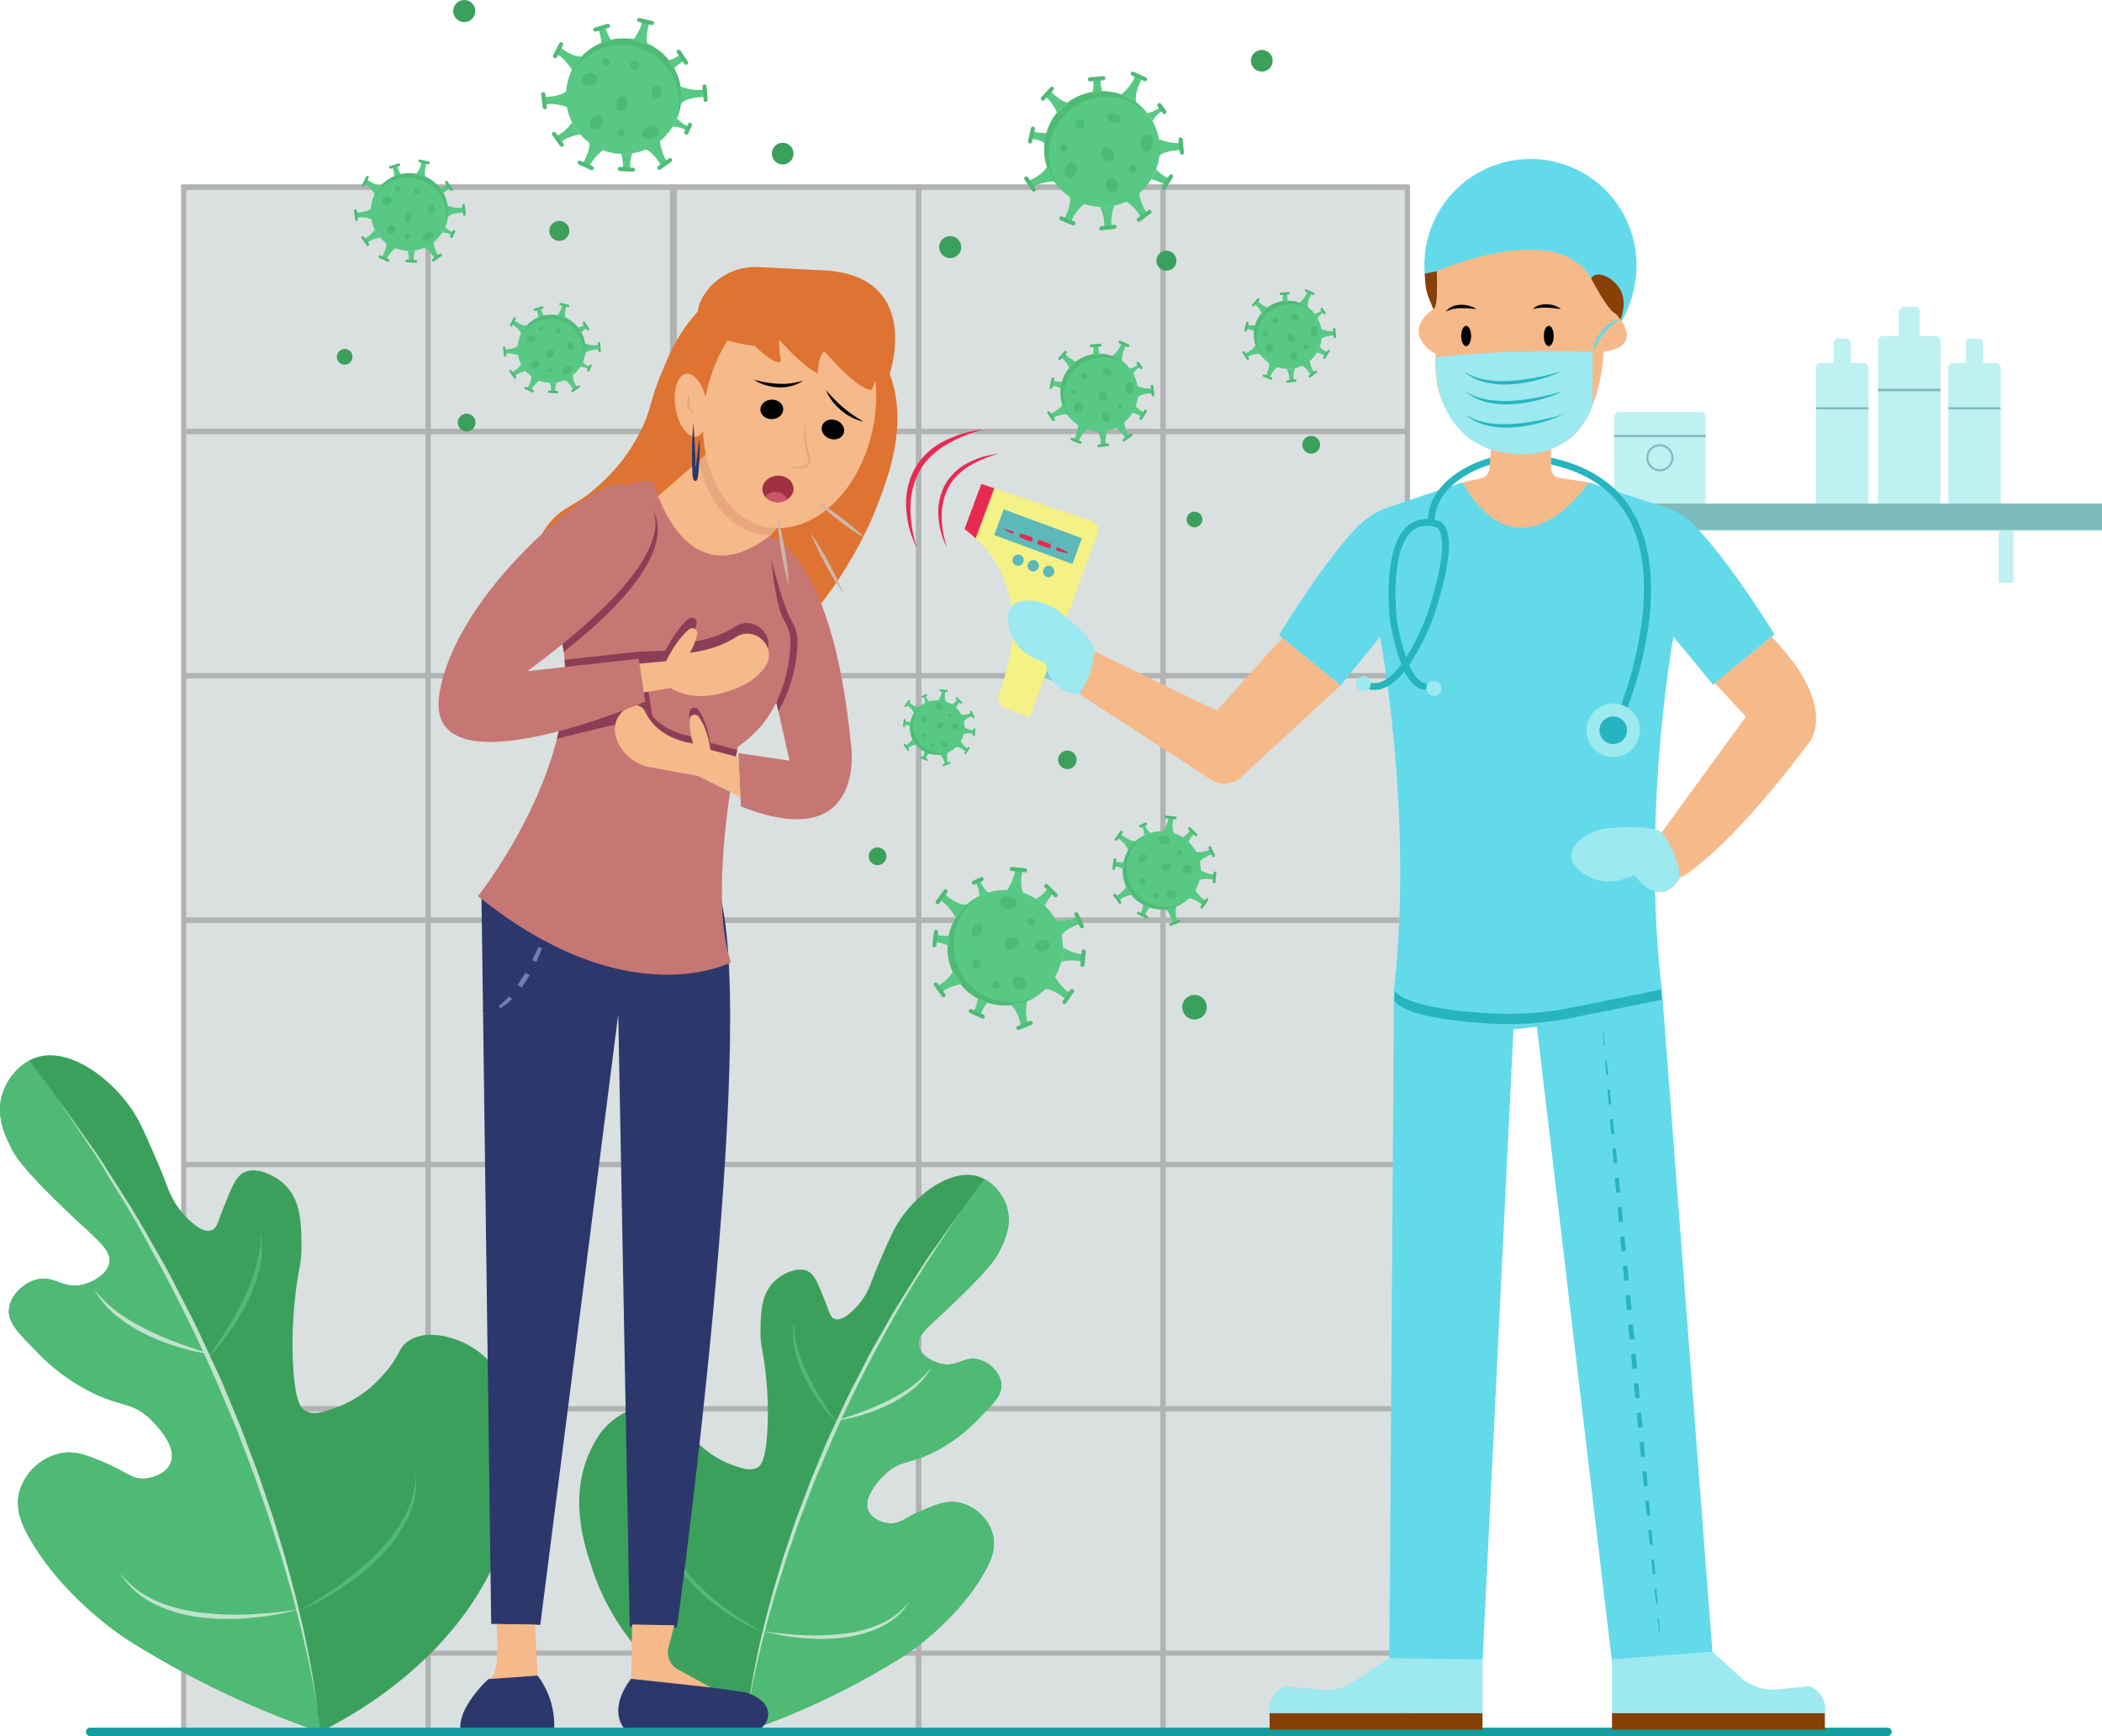 <svg xmlns="http://www.w3.org/2000/svg" viewBox="0 0 501.605 414.335"><g data-name="Layer 2"><g data-name="Layer 1"><path fill="#dae0e0" d="M43.839 44.654h292.014v368.68H43.839z"/><path fill="#b1b2b2" d="M102.765 413.335h-1.228V45.269H44.448v368.066h-1.229V44.041h59.546v369.294z"/><path fill="#b1b2b2" d="M161.083 413.335h-1.229V45.269h-57.089v368.066h-1.228V44.041h59.546v369.294z"/><path fill="#b1b2b2" d="M43.834 44.041h292.018v1.228H43.834zM43.834 102.358h292.018v1.228H43.834z"/><path fill="#b1b2b2" d="M43.834 102.358h292.018v1.228H43.834zM43.834 160.675h292.018v1.228H43.834z"/><path fill="#b1b2b2" d="M43.834 160.675h292.018v1.228H43.834zM43.834 218.992h292.018v1.229H43.834z"/><path fill="#b1b2b2" d="M43.834 218.992h292.018v1.229H43.834zM43.834 277.31h292.018v1.229H43.834z"/><path fill="#b1b2b2" d="M43.834 277.31h292.018v1.229H43.834zM43.834 335.628h292.018v1.229H43.834z"/><path fill="#b1b2b2" d="M43.834 335.628h292.018v1.229H43.834zM43.834 393.945h292.018v1.229H43.834z"/><path fill="#b1b2b2" d="M219.83 413.335h-1.229V45.269h-57.076v368.066h-1.228V44.041h59.533v369.294z"/><path fill="#b1b2b2" d="M278.148 413.335h-1.228V45.269h-57.09v368.066h-1.229V44.041h59.547v369.294z"/><path fill="#b1b2b2" d="M336.465 413.335h-1.228V45.269h-57.089v368.066h-1.228V44.041h59.545v369.294z"/><path fill="#7dbcbc" d="M365.125 120.168h136.48v6.389h-136.48z"/><path fill="#c0f1f2" d="M434.527 86.625h10.188a1.162 1.162 0 0 1 1.162 1.162v32.38h-12.512v-32.38a1.162 1.162 0 0 1 1.162-1.162Z"/><path fill="#c0f1f2" d="M438.713 80.76h1.817a1.162 1.162 0 0 1 1.162 1.163v4.813h-4.141v-4.813a1.162 1.162 0 0 1 1.162-1.163ZM392.102 126.557h3.55v12.542h-3.55zM476.936 126.557h3.55v12.542h-3.55zM386.342 98.338h19.506a1.162 1.162 0 0 1 1.162 1.162v20.668h-21.83V99.5a1.162 1.162 0 0 1 1.162-1.162Z"/><path fill="#7dbcbc" d="M385.18 103.83h21.829v.493H385.18zM396.095 112.487a3.234 3.234 0 1 1 3.234-3.234 3.238 3.238 0 0 1-3.234 3.234Zm0-5.975a2.741 2.741 0 1 0 2.742 2.74 2.745 2.745 0 0 0-2.742-2.74ZM433.365 97.204h12.513v.493h-12.513z"/><path fill="#c0f1f2" d="M466.079 86.625h10.188a1.162 1.162 0 0 1 1.162 1.162v32.38h-12.512v-32.38a1.162 1.162 0 0 1 1.162-1.162Z"/><path fill="#c0f1f2" d="M470.264 80.76h1.817a1.162 1.162 0 0 1 1.162 1.163v4.813h-4.14v-4.813a1.162 1.162 0 0 1 1.161-1.163Z"/><path fill="#7dbcbc" d="M464.917 97.204h12.513v.493h-12.513z"/><path fill="#c0f1f2" d="M449.317 80.185h12.59a1.162 1.162 0 0 1 1.162 1.163v38.82h-14.914v-38.82a1.162 1.162 0 0 1 1.162-1.163Z"/><path fill="#c0f1f2" d="M454.306 73.196h2.612a1.162 1.162 0 0 1 1.162 1.162v5.96h-4.936v-5.96a1.162 1.162 0 0 1 1.162-1.162Z"/><path fill="#7dbcbc" d="M448.155 92.796h14.914v.588h-14.914z"/><circle cx="277.232" cy="207.71" r="9.322" fill="#57c984"/><path fill="#4fba75" d="M270.066 211.733a9.322 9.322 0 0 1 3.092-12.407c-.165.08-.329.165-.49.255a9.322 9.322 0 1 0 9.128 16.258c.161-.091.318-.187.472-.286a9.322 9.322 0 0 1-12.202-3.82Z"/><ellipse cx="272.71" cy="204.831" fill="#4fba75" rx="1.06" ry=".795" transform="rotate(-50.807 272.71 204.831)"/><ellipse cx="278.231" cy="206.989" fill="#4fba75" rx="1.225" ry=".928" transform="rotate(-29.313 278.231 206.99)"/><ellipse cx="283.277" cy="207.378" fill="#4fba75" rx="1.202" ry=".981" transform="rotate(-9.007 283.277 207.378)"/><ellipse cx="279.565" cy="213.413" fill="#4fba75" rx=".981" ry="1.246" transform="rotate(-59.313 279.565 213.413)"/><circle cx="272.596" cy="210.366" r=".742" fill="#4fba75"/><ellipse cx="277.743" cy="200.424" fill="#4fba75" rx="1.034" ry="1.378" transform="rotate(-74.314 277.74 200.424)"/><circle cx="275.736" cy="213.74" r=".61" fill="#4fba75"/><circle cx="281.42" cy="203.509" r=".61" fill="#4fba75"/><path fill="#57c984" d="M266.86 200.152a6.443 6.443 0 0 1 2.39 2.74l1.818-2.178s-1.124.382-3.52-1.556ZM278.823 195.05a6.443 6.443 0 0 1-1.305 3.393l2.775.589s-.863-.816-.27-3.84ZM269.295 212.166a9.436 9.436 0 0 1-.425-.857c-.121.412-.607 1.39-2.557 2.629l.723.969a6.33 6.33 0 0 1 3.209-1.36 9.365 9.365 0 0 1-.95-1.381ZM286.554 207.664a9.349 9.349 0 0 1-.285 2.322 6.57 6.57 0 0 1 3.297-.039l.123-1.203a6.163 6.163 0 0 1-3.135-1.08ZM287.588 214.945a6.443 6.443 0 0 1-2.412-2.721l-1.8 2.192s1.121-.39 3.532 1.528ZM280.936 219.935a6.443 6.443 0 0 1-.197-3.63l-2.773.598s1.121.391 1.816 3.393ZM288.855 202.722a6.443 6.443 0 0 1-3.588.589l.894 2.692s.268-1.157 3.177-2.172ZM283.63 200.927a8.501 8.501 0 0 1 1.444-2.104l-.961-.734a5.416 5.416 0 0 1-1.91 1.733 9.266 9.266 0 0 1 1.427 1.105ZM272.822 215.922a8.922 8.922 0 0 1-.723 2.26l1.137.413a5.108 5.108 0 0 1 1.128-2.016 9.356 9.356 0 0 1-1.542-.657ZM268.104 207.427a9.344 9.344 0 0 1 .18-1.645 9.134 9.134 0 0 1-2.277-.167l-.127 1.202a5.106 5.106 0 0 1 2.224.61ZM273.027 199.392a9.327 9.327 0 0 1 1.47-.594 3.67 3.67 0 0 1-1.261-1.844l-.684.337a3.95 3.95 0 0 1 .475 2.1Z"/><path fill="#4fba75" d="M266.484 200.64a.331.331 0 0 1-.43-.484l1.27-1.737a.331.331 0 1 1 .534.39l-1.27 1.738a.328.328 0 0 1-.104.093ZM280.6 195.495a.33.33 0 0 1-.196.04l-2.14-.217a.331.331 0 0 1 .066-.66l2.14.218a.331.331 0 0 1 .13.619ZM289.875 210.764a.331.331 0 0 1-.492-.32l.2-2.142a.331.331 0 1 1 .66.061l-.2 2.143a.331.331 0 0 1-.168.258ZM286.962 216.767a.331.331 0 0 1-.436-.476l1.215-1.775a.331.331 0 0 1 .547.374l-1.215 1.775a.33.33 0 0 1-.111.102ZM281.522 220.138a.335.335 0 0 1-.037.018l-1.992.814a.331.331 0 1 1-.25-.613l1.992-.814a.331.331 0 0 1 .287.595ZM273.782 219.13a.331.331 0 0 1-.3.013l-1.958-.89a.331.331 0 0 1 .274-.604l1.958.891a.331.331 0 0 1 .026.59ZM267.427 215.666a.331.331 0 0 1-.43-.094l-1.266-1.74a.331.331 0 0 1 .536-.39l1.266 1.74a.331.331 0 0 1-.072.462.304.304 0 0 1-.034.022ZM265.95 207.597a.331.331 0 0 1-.49-.33l.267-2.135a.331.331 0 1 1 .657.083l-.268 2.134a.33.33 0 0 1-.166.248ZM285.543 199.523a.331.331 0 0 1-.394-.052l-1.538-1.504a.331.331 0 1 1 .463-.474l1.538 1.504a.331.331 0 0 1-.07.526ZM289.774 204.54l-.024.012a.331.331 0 0 1-.44-.164l-.896-1.955a.331.331 0 0 1 .603-.276l.896 1.955a.331.331 0 0 1-.139.427ZM273.591 196.917l-.026.013-1.249.562a.331.331 0 1 1-.271-.605l1.248-.561a.331.331 0 0 1 .298.59Z"/><circle cx="262.345" cy="93.721" r="9.245" fill="#57c984"/><path fill="#4fba75" d="M256.975 87.59a9.244 9.244 0 0 1 12.672.462 9.36 9.36 0 0 0-.348-.423 9.245 9.245 0 1 0-13.908 12.183c.121.139.247.271.374.4a9.244 9.244 0 0 1 1.21-12.622Z"/><ellipse cx="264.214" cy="88.744" fill="#4fba75" rx=".788" ry="1.051" transform="rotate(-62.712 264.214 88.744)"/><ellipse cx="263.249" cy="94.543" fill="#4fba75" rx=".92" ry="1.214" transform="rotate(-41.218 263.25 94.543)"/><ellipse cx="263.904" cy="99.519" fill="#4fba75" rx=".972" ry="1.193" transform="rotate(-20.912 263.904 99.52)"/><ellipse cx="257.288" cy="97.152" fill="#4fba75" rx="1.235" ry=".972" transform="rotate(-71.218 257.288 97.152)"/><circle cx="258.819" cy="89.766" r=".736" fill="#4fba75"/><ellipse cx="269.519" cy="92.727" fill="#4fba75" rx="1.367" ry="1.025" transform="rotate(-86.218 269.52 92.727)"/><circle cx="256.188" cy="93.503" r=".605" fill="#4fba75"/><circle cx="267.278" cy="96.926" r=".605" fill="#4fba75"/><path fill="#57c984" d="M267.558 82.111a6.39 6.39 0 0 1-2.17 2.88l2.485 1.318s-.6-1.013.79-3.734ZM274.956 92.675a6.389 6.389 0 0 1-3.56-.572l-.004 2.813s.616-1.004 3.67-1.047ZM256.398 86.931a9.361 9.361 0 0 1 .744-.588c-.424-.033-1.473-.304-3.074-1.943l-.792.9a6.278 6.278 0 0 1 1.976 2.835 9.288 9.288 0 0 1 1.146-1.204ZM264.296 102.757a9.271 9.271 0 0 1-2.31.199 6.516 6.516 0 0 1 .711 3.191l1.193-.127a6.111 6.111 0 0 1 .406-3.263ZM257.443 105.25a6.389 6.389 0 0 1 2.147-2.897l-2.495-1.298s.608 1.008-.76 3.74ZM251.24 99.816a6.389 6.389 0 0 1 3.482-.933l-1.147-2.57s-.15 1.169-2.92 2.457ZM269.563 103.98a6.389 6.389 0 0 1-1.305-3.362l-2.43 1.418s1.177.024 2.758 2.639ZM270.236 98.542a8.43 8.43 0 0 1 2.337.97l.515-1.082a5.37 5.37 0 0 1-2.072-1.498 9.19 9.19 0 0 1-.78 1.61ZM253.474 91.122a8.847 8.847 0 0 1-2.341-.24l-.167 1.188a5.066 5.066 0 0 1 2.187.682 9.279 9.279 0 0 1 .321-1.63ZM260.752 84.806a9.268 9.268 0 0 1 1.634-.163 9.058 9.058 0 0 1-.304-2.243l-1.193.122a5.064 5.064 0 0 1-.137 2.284ZM269.557 87.939a9.25 9.25 0 0 1 .877 1.305 3.64 3.64 0 0 1 1.53-1.601l-.466-.594a3.918 3.918 0 0 1-1.941.89Z"/><path fill="#4fba75" d="M267.007 81.845a.328.328 0 0 1 .382-.516l1.945.877a.328.328 0 1 1-.27.599l-1.945-.877a.325.325 0 0 1-.112-.083ZM274.887 94.49a.328.328 0 0 1-.079-.182l-.227-2.121a.329.329 0 0 1 .653-.07l.227 2.121a.329.329 0 0 1-.574.252ZM261.968 106.614a.329.329 0 0 1 .21-.542l2.12-.245a.329.329 0 0 1 .075.652l-2.12.245a.328.328 0 0 1-.285-.11ZM255.547 105.015a.329.329 0 0 1 .372-.52l1.972.816a.329.329 0 0 1-.251.607l-1.972-.816a.328.328 0 0 1-.121-.087ZM251.163 100.427a.33.33 0 0 1-.025-.033l-1.198-1.766a.328.328 0 1 1 .544-.368l1.198 1.766a.329.329 0 0 1-.52.4ZM250.557 92.71a.328.328 0 0 1-.074-.289l.465-2.082a.329.329 0 0 1 .64.142l-.463 2.083a.329.329 0 0 1-.568.145ZM252.62 85.835a.329.329 0 0 1 .003-.437l1.429-1.584a.329.329 0 0 1 .488.44l-1.43 1.584a.328.328 0 0 1-.463.024.3.3 0 0 1-.027-.027ZM260.147 82.75a.329.329 0 0 1 .22-.544l2.126-.176a.329.329 0 1 1 .054.654l-2.126.177a.328.328 0 0 1-.274-.11ZM271.99 100.11a.329.329 0 0 1-.03-.392l1.144-1.8a.329.329 0 1 1 .555.352l-1.145 1.8a.329.329 0 0 1-.524.04ZM267.988 105.243l-.017-.02a.329.329 0 0 1 .068-.46l1.715-1.27a.329.329 0 0 1 .39.528l-1.714 1.27a.329.329 0 0 1-.442-.048ZM272.074 87.98l-.019-.023-.8-1.096a.329.329 0 1 1 .531-.388l.8 1.097a.329.329 0 0 1-.512.41Z"/><circle cx="223.683" cy="173.609" r="6.494" fill="#57c984"/><path fill="#4fba75" d="M218.692 176.412a6.493 6.493 0 0 1 2.153-8.642 6.566 6.566 0 0 0-.34.177 6.494 6.494 0 1 0 6.357 11.325c.113-.064.222-.13.33-.2a6.493 6.493 0 0 1-8.5-2.66Z"/><ellipse cx="220.534" cy="171.604" fill="#4fba75" rx=".738" ry=".554" transform="rotate(-50.807 220.534 171.604)"/><ellipse cx="224.38" cy="173.107" fill="#4fba75" rx=".853" ry=".646" transform="rotate(-29.313 224.38 173.107)"/><ellipse cx="227.894" cy="173.378" fill="#4fba75" rx=".838" ry=".683" transform="rotate(-9.007 227.894 173.378)"/><ellipse cx="225.309" cy="177.582" fill="#4fba75" rx=".683" ry=".868" transform="rotate(-59.313 225.309 177.582)"/><circle cx="220.454" cy="175.459" r=".517" fill="#4fba75"/><ellipse cx="224.04" cy="168.535" fill="#4fba75" rx=".72" ry=".96" transform="rotate(-74.313 224.04 168.535)"/><circle cx="222.642" cy="177.809" r=".425" fill="#4fba75"/><circle cx="226.601" cy="170.683" r=".425" fill="#4fba75"/><path fill="#57c984" d="M216.46 168.345a4.488 4.488 0 0 1 1.664 1.908l1.266-1.517s-.783.266-2.451-1.084ZM224.792 164.79a4.488 4.488 0 0 1-.91 2.364l1.934.41s-.601-.568-.188-2.674ZM218.155 176.713a6.573 6.573 0 0 1-.296-.596c-.084.286-.423.967-1.781 1.83l.503.676a4.41 4.41 0 0 1 2.236-.948 6.523 6.523 0 0 1-.662-.962ZM230.177 173.577a6.512 6.512 0 0 1-.199 1.618 4.577 4.577 0 0 1 2.297-.027l.086-.838a4.293 4.293 0 0 1-2.184-.753ZM230.897 178.649a4.488 4.488 0 0 1-1.68-1.896l-1.254 1.527s.781-.271 2.46 1.065ZM226.264 182.125a4.488 4.488 0 0 1-.137-2.529l-1.932.417s.78.272 1.265 2.363ZM231.78 170.135a4.488 4.488 0 0 1-2.5.41l.623 1.876s.187-.806 2.213-1.514ZM228.14 168.885a5.922 5.922 0 0 1 1.006-1.466l-.67-.511a3.772 3.772 0 0 1-1.33 1.207 6.454 6.454 0 0 1 .994.77ZM220.612 179.33a6.215 6.215 0 0 1-.504 1.574l.792.287a3.558 3.558 0 0 1 .786-1.404 6.518 6.518 0 0 1-1.074-.457ZM217.326 173.412a6.51 6.51 0 0 1 .125-1.146 6.362 6.362 0 0 1-1.586-.116l-.089.837a3.557 3.557 0 0 1 1.55.425ZM220.754 167.815a6.498 6.498 0 0 1 1.024-.413 2.557 2.557 0 0 1-.878-1.285l-.476.235a2.752 2.752 0 0 1 .33 1.463Z"/><path fill="#4fba75" d="M216.197 168.685a.23.23 0 0 1-.3-.338l.885-1.21a.23.23 0 1 1 .372.273l-.884 1.21a.228.228 0 0 1-.073.065ZM226.029 165.1a.23.23 0 0 1-.136.029l-1.491-.151a.23.23 0 0 1 .046-.46l1.491.152a.23.23 0 0 1 .09.43ZM232.49 175.737a.23.23 0 0 1-.342-.223l.139-1.492a.23.23 0 1 1 .46.042l-.14 1.493a.23.23 0 0 1-.117.18ZM230.46 179.918a.23.23 0 0 1-.303-.331l.847-1.237a.23.23 0 0 1 .38.26l-.846 1.237a.23.23 0 0 1-.077.071ZM226.672 182.267l-.026.012-1.387.567a.23.23 0 1 1-.175-.427l1.388-.567a.23.23 0 0 1 .2.415ZM221.28 181.565a.23.23 0 0 1-.208.009l-1.365-.621a.23.23 0 0 1 .191-.42l1.365.62a.23.23 0 0 1 .017.412ZM216.854 179.151a.23.23 0 0 1-.3-.066l-.881-1.211a.23.23 0 0 1 .373-.272l.882 1.212a.23.23 0 0 1-.05.322ZM215.825 173.53a.23.23 0 0 1-.342-.23l.187-1.486a.23.23 0 1 1 .457.057l-.186 1.487a.23.23 0 0 1-.116.173ZM229.473 167.907a.23.23 0 0 1-.275-.037l-1.071-1.047a.23.23 0 1 1 .323-.33l1.071 1.047a.23.23 0 0 1-.048.367ZM232.42 171.4l-.017.01a.23.23 0 0 1-.306-.114l-.624-1.363a.23.23 0 0 1 .42-.192l.624 1.362a.23.23 0 0 1-.097.298ZM221.148 166.091l-.019.01-.87.39a.23.23 0 1 1-.189-.42l.87-.391a.23.23 0 0 1 .208.411Z"/><circle cx="307.358" cy="79.936" r="8.099" fill="#57c984"/><path fill="#4fba75" d="M302.654 74.565a8.098 8.098 0 0 1 11.1.405 8.191 8.191 0 0 0-.304-.37 8.099 8.099 0 1 0-12.184 10.672c.106.122.216.238.328.351a8.098 8.098 0 0 1 1.06-11.058Z"/><ellipse cx="308.995" cy="75.576" fill="#4fba75" rx=".691" ry=".921" transform="rotate(-62.712 308.995 75.576)"/><ellipse cx="308.15" cy="80.656" fill="#4fba75" rx=".806" ry="1.064" transform="rotate(-41.218 308.15 80.656)"/><ellipse cx="308.724" cy="85.015" fill="#4fba75" rx=".852" ry="1.045" transform="rotate(-20.912 308.724 85.015)"/><ellipse cx="302.928" cy="82.941" fill="#4fba75" rx="1.082" ry=".852" transform="rotate(-71.218 302.928 82.941)"/><circle cx="304.27" cy="76.471" r=".645" fill="#4fba75"/><ellipse cx="313.643" cy="79.065" fill="#4fba75" rx="1.197" ry=".898" transform="rotate(-86.218 313.643 79.065)"/><circle cx="301.965" cy="79.745" r=".53" fill="#4fba75"/><circle cx="311.68" cy="82.744" r=".53" fill="#4fba75"/><path fill="#57c984" d="M311.925 69.765a5.597 5.597 0 0 1-1.901 2.523l2.177 1.155s-.526-.888.692-3.271ZM318.406 79.02a5.597 5.597 0 0 1-3.118-.502l-.004 2.465s.54-.88 3.215-.917ZM302.148 73.988a8.195 8.195 0 0 1 .652-.515c-.371-.03-1.29-.267-2.693-1.703l-.694.788a5.5 5.5 0 0 1 1.732 2.485 8.136 8.136 0 0 1 1.003-1.055ZM309.068 87.852a8.122 8.122 0 0 1-2.025.174 5.709 5.709 0 0 1 .624 2.796l1.045-.111a5.354 5.354 0 0 1 .356-2.859ZM303.064 90.036a5.597 5.597 0 0 1 1.881-2.538l-2.186-1.137s.533.883-.666 3.276ZM297.63 85.276a5.597 5.597 0 0 1 3.05-.818l-1.004-2.25s-.132 1.023-2.56 2.151ZM313.681 88.923a5.597 5.597 0 0 1-1.143-2.945l-2.129 1.243s1.032.02 2.417 2.31ZM314.271 84.16a7.386 7.386 0 0 1 2.048.85l.45-.949a4.705 4.705 0 0 1-1.814-1.312 8.05 8.05 0 0 1-.684 1.41ZM299.587 77.66a7.751 7.751 0 0 1-2.051-.21l-.146 1.04a4.438 4.438 0 0 1 1.915.597 8.13 8.13 0 0 1 .282-1.428ZM305.963 72.126a8.119 8.119 0 0 1 1.431-.142 7.935 7.935 0 0 1-.266-1.966l-1.045.108a4.436 4.436 0 0 1-.12 2ZM313.676 74.87a8.104 8.104 0 0 1 .768 1.144 3.189 3.189 0 0 1 1.341-1.403l-.409-.52a3.432 3.432 0 0 1-1.7.78Z"/><path fill="#4fba75" d="M311.442 69.532a.288.288 0 0 1 .335-.452l1.704.768a.288.288 0 1 1-.237.525l-1.704-.768a.285.285 0 0 1-.098-.073ZM318.346 80.61a.287.287 0 0 1-.07-.16l-.199-1.858a.288.288 0 0 1 .573-.061l.199 1.858a.288.288 0 0 1-.503.22ZM307.028 91.231a.288.288 0 0 1 .184-.475l1.857-.215a.288.288 0 0 1 .066.572l-1.857.215a.288.288 0 0 1-.25-.097ZM301.403 89.83a.288.288 0 0 1 .326-.456l1.727.715a.288.288 0 0 1-.22.532l-1.727-.715a.287.287 0 0 1-.106-.076ZM297.562 85.81a.291.291 0 0 1-.022-.028l-1.049-1.547a.288.288 0 1 1 .477-.323l1.049 1.547a.288.288 0 0 1-.455.352ZM297.032 79.05a.288.288 0 0 1-.065-.253l.407-1.824a.288.288 0 0 1 .562.125l-.407 1.824a.288.288 0 0 1-.497.128ZM298.838 73.027a.288.288 0 0 1 .003-.382l1.252-1.388a.288.288 0 0 1 .427.385l-1.251 1.389a.288.288 0 0 1-.407.02.263.263 0 0 1-.024-.024ZM305.432 70.325a.288.288 0 0 1 .193-.476l1.863-.155a.288.288 0 0 1 .048.574l-1.863.154a.287.287 0 0 1-.24-.097ZM315.807 85.534a.288.288 0 0 1-.026-.344l1.003-1.577a.288.288 0 1 1 .486.308l-1.003 1.578a.288.288 0 0 1-.46.035ZM312.302 90.03l-.015-.019a.288.288 0 0 1 .06-.402l1.502-1.113a.288.288 0 1 1 .342.463l-1.502 1.112a.288.288 0 0 1-.387-.041ZM315.881 74.907l-.016-.02-.701-.96a.288.288 0 1 1 .465-.34l.7.96a.288.288 0 0 1-.448.36Z"/><circle cx="262.994" cy="35.601" r="13.773" fill="#57c984"/><path fill="#4fba75" d="M254.994 26.468a13.772 13.772 0 0 1 18.878.688 13.947 13.947 0 0 0-.518-.63 13.773 13.773 0 1 0-20.72 18.15c.18.206.368.404.557.597a13.772 13.772 0 0 1 1.803-18.805Z"/><ellipse cx="265.778" cy="28.187" fill="#4fba75" rx="1.175" ry="1.566" transform="rotate(-62.712 265.778 28.187)"/><ellipse cx="264.341" cy="36.826" fill="#4fba75" rx="1.37" ry="1.809" transform="rotate(-41.218 264.341 36.826)"/><ellipse cx="265.317" cy="44.239" fill="#4fba75" rx="1.449" ry="1.777" transform="rotate(-20.912 265.317 44.24)"/><ellipse cx="255.461" cy="40.712" fill="#4fba75" rx="1.84" ry="1.449" transform="rotate(-71.218 255.46 40.712)"/><circle cx="257.742" cy="29.709" r="1.096" fill="#4fba75"/><ellipse cx="273.682" cy="34.12" fill="#4fba75" rx="2.036" ry="1.527" transform="rotate(-86.218 273.682 34.12)"/><circle cx="253.822" cy="35.277" r=".901" fill="#4fba75"/><circle cx="270.344" cy="40.376" r=".901" fill="#4fba75"/><path fill="#57c984" d="M270.76 18.305s-.414 1.82-3.233 4.29l3.702 1.964s-.894-1.51 1.178-5.562ZM281.782 34.043s-1.803.485-5.303-.852l-.006 4.191s.916-1.496 5.468-1.56ZM254.134 25.486a13.937 13.937 0 0 1 1.109-.876c-.632-.05-2.194-.454-4.58-2.895l-1.18 1.34s1.527.94 2.944 4.225a13.836 13.836 0 0 1 1.707-1.794ZM265.901 49.063a13.812 13.812 0 0 1-3.443.296 9.708 9.708 0 0 1 1.061 4.755l1.776-.19s-.466-1.642.606-4.86ZM255.692 52.777s.4-1.823 3.199-4.315l-3.718-1.935s.906 1.502-1.133 5.572ZM246.45 44.682s1.447-1.18 5.188-1.39l-1.709-3.828s-.224 1.74-4.351 3.66ZM273.747 50.884s-1.33-1.31-1.944-5.007l-3.62 2.113s1.754.035 4.109 3.93ZM274.75 42.784a12.56 12.56 0 0 1 3.482 1.446l.767-1.614a8.001 8.001 0 0 1-3.087-2.231 13.69 13.69 0 0 1-1.162 2.399ZM249.78 31.73a13.18 13.18 0 0 1-3.49-.357l-.248 1.769a7.547 7.547 0 0 1 3.258 1.016 13.824 13.824 0 0 1 .48-2.429ZM260.621 22.32a13.807 13.807 0 0 1 2.434-.242 13.494 13.494 0 0 1-.452-3.342l-1.777.182a7.544 7.544 0 0 1-.205 3.402ZM273.738 26.987a13.78 13.78 0 0 1 1.306 1.944 5.423 5.423 0 0 1 2.281-2.385l-.696-.885a5.836 5.836 0 0 1-2.89 1.326Z"/><path fill="#4fba75" d="M269.94 17.91a.49.49 0 0 1 .568-.77l2.898 1.306a.49.49 0 1 1-.402.892l-2.898-1.306a.484.484 0 0 1-.167-.123ZM281.68 36.746a.488.488 0 0 1-.119-.27l-.338-3.16a.49.49 0 0 1 .973-.104l.339 3.16a.49.49 0 0 1-.855.374ZM262.433 54.81a.49.49 0 0 1 .312-.809l3.158-.365a.49.49 0 0 1 .112.973l-3.158.365a.49.49 0 0 1-.424-.164ZM252.867 52.427a.49.49 0 0 1 .555-.775l2.937 1.216a.49.49 0 0 1-.375.904l-2.937-1.216a.488.488 0 0 1-.18-.129ZM246.335 45.592a.494.494 0 0 1-.037-.049l-1.784-2.63a.49.49 0 1 1 .81-.55l1.784 2.631a.49.49 0 0 1-.773.598ZM245.433 34.094a.49.49 0 0 1-.11-.429l.692-3.103a.49.49 0 0 1 .955.213l-.691 3.103a.49.49 0 0 1-.846.216ZM248.506 23.852a.49.49 0 0 1 .005-.65l2.128-2.36a.49.49 0 0 1 .727.655l-2.128 2.361a.49.49 0 0 1-.692.036.448.448 0 0 1-.04-.042ZM259.72 19.257a.49.49 0 0 1 .327-.81l3.168-.263a.49.49 0 1 1 .08.975l-3.167.264a.488.488 0 0 1-.409-.166ZM277.362 45.12a.49.49 0 0 1-.044-.584l1.705-2.682a.49.49 0 1 1 .826.525l-1.705 2.682a.49.49 0 0 1-.782.06ZM271.4 52.767a.573.573 0 0 1-.025-.032.49.49 0 0 1 .102-.684l2.555-1.892a.49.49 0 0 1 .582.787l-2.554 1.891a.49.49 0 0 1-.66-.07ZM277.488 27.049l-.028-.034-1.192-1.634a.49.49 0 1 1 .791-.577l1.192 1.634a.49.49 0 0 1-.763.611Z"/><circle cx="239.877" cy="226.188" r="13.773" fill="#57c984"/><path fill="#4fba75" d="M229.29 232.133a13.772 13.772 0 0 1 4.568-18.33c-.243.118-.485.242-.724.376a13.773 13.773 0 1 0 13.486 24.019c.24-.135.47-.277.699-.423a13.772 13.772 0 0 1-18.029-5.642Z"/><ellipse cx="233.197" cy="221.935" fill="#4fba75" rx="1.566" ry="1.175" transform="rotate(-50.807 233.197 221.935)"/><ellipse cx="241.354" cy="225.123" fill="#4fba75" rx="1.809" ry="1.37" transform="rotate(-29.314 241.35 225.123)"/><ellipse cx="248.809" cy="225.697" fill="#4fba75" rx="1.777" ry="1.449" transform="rotate(-9.007 248.815 225.702)"/><ellipse cx="243.325" cy="234.614" fill="#4fba75" rx="1.449" ry="1.84" transform="rotate(-59.313 243.325 234.614)"/><circle cx="233.028" cy="230.112" r="1.096" fill="#4fba75"/><ellipse cx="240.633" cy="215.425" fill="#4fba75" rx="1.527" ry="2.036" transform="rotate(-74.313 240.633 215.425)"/><circle cx="237.668" cy="235.096" r=".901" fill="#4fba75"/><circle cx="246.066" cy="219.982" r=".901" fill="#4fba75"/><path fill="#57c984" d="M224.555 215.022s1.696.78 3.53 4.048l2.687-3.217s-1.662.563-5.2-2.3ZM242.228 207.483s.103 1.864-1.928 5.014l4.1.87s-1.275-1.205-.398-5.672ZM228.152 232.772a13.94 13.94 0 0 1-.628-1.266c-.179.608-.897 2.053-3.778 3.884l1.068 1.431s1.234-1.3 4.741-2.01a13.835 13.835 0 0 1-1.403-2.04ZM253.65 226.12a13.812 13.812 0 0 1-.421 3.431 9.708 9.708 0 0 1 4.871-.058l.182-1.776s-1.704.117-4.632-1.596ZM255.178 236.877s-1.702-.768-3.563-4.02l-2.66 3.239s1.657-.577 5.218 2.258ZM245.35 244.25s-.856-1.659-.29-5.363l-4.098.882s1.656.579 2.683 5.013ZM257.05 218.82s-1.557 1.03-5.301.869l1.32 3.978s.397-1.71 4.694-3.21ZM249.33 216.167a12.56 12.56 0 0 1 2.134-3.109l-1.42-1.083a8.001 8.001 0 0 1-2.821 2.56 13.689 13.689 0 0 1 2.107 1.632ZM233.363 238.32a13.18 13.18 0 0 1-1.068 3.34l1.679.61a7.547 7.547 0 0 1 1.667-2.98 13.823 13.823 0 0 1-2.278-.97ZM226.392 225.77a13.806 13.806 0 0 1 .266-2.43 13.494 13.494 0 0 1-3.364-.247l-.188 1.776a7.544 7.544 0 0 1 3.286.902ZM233.665 213.899a13.78 13.78 0 0 1 2.172-.877 5.423 5.423 0 0 1-1.863-2.724l-1.01.498a5.836 5.836 0 0 1 .7 3.103Z"/><path fill="#4fba75" d="M223.998 215.743a.49.49 0 0 1-.635-.715l1.876-2.566a.49.49 0 1 1 .79.577l-1.875 2.566a.484.484 0 0 1-.156.138ZM244.852 208.141a.488.488 0 0 1-.288.06l-3.162-.32a.49.49 0 0 1 .098-.974l3.162.32a.49.49 0 0 1 .19.914ZM258.557 230.7a.49.49 0 0 1-.727-.472l.295-3.165a.49.49 0 1 1 .974.09l-.294 3.165a.49.49 0 0 1-.248.382ZM254.252 239.57a.49.49 0 0 1-.644-.704l1.796-2.623a.49.49 0 0 1 .808.553l-1.796 2.623a.488.488 0 0 1-.164.15ZM246.216 244.55a.493.493 0 0 1-.055.027l-2.942 1.202a.49.49 0 1 1-.37-.906l2.942-1.202a.49.49 0 0 1 .425.879ZM234.78 243.061a.49.49 0 0 1-.442.019l-2.894-1.316a.49.49 0 0 1 .406-.892l2.893 1.317a.49.49 0 0 1 .037.872ZM225.393 237.942a.49.49 0 0 1-.635-.14l-1.871-2.569a.49.49 0 0 1 .791-.576l1.871 2.57a.49.49 0 0 1-.108.683.447.447 0 0 1-.048.032ZM223.21 226.022a.49.49 0 0 1-.726-.488l.396-3.154a.49.49 0 1 1 .972.122l-.396 3.154a.488.488 0 0 1-.247.366ZM252.156 214.093a.49.49 0 0 1-.581-.077l-2.273-2.222a.49.49 0 0 1 .684-.7l2.273 2.222a.49.49 0 0 1-.103.777ZM258.408 221.504a.579.579 0 0 1-.036.018.49.49 0 0 1-.649-.241l-1.324-2.89a.49.49 0 0 1 .89-.407l1.324 2.89a.49.49 0 0 1-.205.63ZM234.499 210.242a.512.512 0 0 1-.04.02l-1.844.83a.49.49 0 1 1-.401-.893l1.844-.83a.49.49 0 0 1 .44.873Z"/><circle cx="312.893" cy="106.147" r="2.125" fill="#3ca05d"/><circle cx="209.416" cy="204.363" r="2.125" fill="#3ca05d"/><circle cx="254.706" cy="181.342" r="2.218" fill="#3ca05d"/><circle cx="226.749" cy="58.976" r="2.635" fill="#3ca05d"/><circle cx="285.048" cy="240.376" r="2.935" fill="#3ca05d"/><circle cx="278.354" cy="62.211" r="2.393" fill="#3ca05d"/><circle cx="255.466" cy="138.292" r="2.126" fill="#3ca05d"/><circle cx="285.048" cy="123.981" r="1.879" fill="#3ca05d"/><circle cx="301.107" cy="14.502" r="2.594" fill="#3ca05d"/><circle cx="97.683" cy="50.623" r="9.245" fill="#57c984"/><path fill="#4fba75" d="M100.436 42.952a9.244 9.244 0 0 1 5.747 11.303c.072-.167.14-.337.202-.51A9.245 9.245 0 1 0 88.982 47.5a9.379 9.379 0 0 0-.169.521 9.244 9.244 0 0 1 11.623-5.07Z"/><ellipse cx="102.941" cy="49.84" fill="#4fba75" rx=".788" ry="1.051" transform="rotate(-1.753 102.942 49.84)"/><ellipse cx="97.403" cy="51.812" fill="#4fba75" rx="1.214" ry=".92" transform="rotate(-70.26 97.403 51.812)"/><ellipse cx="93.371" cy="54.801" fill="#4fba75" rx="1.193" ry=".972" transform="rotate(-49.953 93.37 54.8)"/><ellipse cx="92.229" cy="47.867" fill="#4fba75" rx="1.235" ry=".972" transform="rotate(-10.26 92.229 47.867)"/><circle cx="99.429" cy="45.62" r=".736" fill="#4fba75"/><ellipse cx="102.035" cy="56.412" fill="#4fba75" rx="1.367" ry="1.025" transform="rotate(-25.26 102.035 56.412)"/><circle cx="94.885" cy="45.134" r=".605" fill="#4fba75"/><circle cx="97.276" cy="56.492" r=".605" fill="#4fba75"/><path fill="#57c984" d="M110.364 49.544a6.39 6.39 0 0 1-3.571-.5l.053 2.814s.595-1.017 3.648-1.122ZM104.72 61.14a6.389 6.389 0 0 1-1.228-3.39l-2.462 1.363s1.177.05 2.697 2.7ZM100.732 42.127a9.359 9.359 0 0 1 .875.365c-.177-.387-.448-1.435.207-3.63l-1.171-.257a6.278 6.278 0 0 1-1.52 3.105 9.287 9.287 0 0 1 1.609.417ZM90.73 56.715a9.271 9.271 0 0 1-1.295-1.924 6.516 6.516 0 0 1-2.445 2.172l.69.98a6.111 6.111 0 0 1 3.05-1.228ZM85.224 51.934a6.39 6.39 0 0 1 3.575.471l-.076-2.812s-.587 1.021-3.64 1.15ZM86.963 43.873a6.39 6.39 0 0 1 2.507 2.591l1.689-2.25s-1.094.435-3.566-1.361ZM92.218 61.913a6.39 6.39 0 0 1 2.305-2.773l-2.42-1.436s.552 1.041-.967 3.692ZM97.299 59.862a8.43 8.43 0 0 1 .286 2.515l1.197-.076a5.37 5.37 0 0 1 .303-2.539 9.19 9.19 0 0 1-1.786.1ZM95.65 41.606a8.848 8.848 0 0 1-.929-2.163l-1.119.43a5.066 5.066 0 0 1 .465 2.243 9.279 9.279 0 0 1 1.582-.51ZM104.704 44.903a9.268 9.268 0 0 1 .935 1.349 9.058 9.058 0 0 1 1.814-1.355l-.686-.983a5.064 5.064 0 0 1-2.063.989ZM106.24 54.12a9.249 9.249 0 0 1-.716 1.4 3.64 3.64 0 0 1 2.143.562l.292-.697a3.918 3.918 0 0 1-1.72-1.264Z"/><path fill="#4fba75" d="M110.329 48.933a.328.328 0 0 1 .636.084l.178 2.126a.328.328 0 1 1-.654.055l-.178-2.126a.325.325 0 0 1 .018-.139ZM103.1 61.961a.328.328 0 0 1 .12-.157l1.744-1.229a.329.329 0 0 1 .378.538l-1.744 1.228a.329.329 0 0 1-.498-.38ZM86.228 56.552a.329.329 0 0 1 .576-.08l1.243 1.734a.329.329 0 0 1-.534.383l-1.243-1.734a.328.328 0 0 1-.042-.303ZM84.509 50.162a.329.329 0 0 1 .636.073l.243 2.12a.329.329 0 0 1-.653.075l-.243-2.12a.328.328 0 0 1 .017-.148ZM86.392 44.102a.333.333 0 0 1 .016-.038l.963-1.904a.328.328 0 1 1 .586.296l-.963 1.905a.329.329 0 0 1-.602-.26ZM92.845 39.826a.328.328 0 0 1 .216-.204l2.046-.606a.329.329 0 0 1 .187.63l-2.046.606a.329.329 0 0 1-.403-.426ZM99.857 38.292a.329.329 0 0 1 .383-.21l2.079.48a.329.329 0 0 1-.148.64l-2.08-.479a.328.328 0 0 1-.245-.394.3.3 0 0 1 .01-.037ZM106.207 43.375a.329.329 0 0 1 .582-.071l1.187 1.773a.329.329 0 0 1-.546.365l-1.187-1.773a.328.328 0 0 1-.036-.294ZM96.778 62.157a.329.329 0 0 1 .33-.217l2.129.127a.329.329 0 1 1-.039.656l-2.13-.127a.329.329 0 0 1-.29-.44ZM90.349 61.15l.01-.026a.329.329 0 0 1 .435-.163l1.943.883a.329.329 0 0 1-.272.598l-1.943-.883a.329.329 0 0 1-.173-.41ZM107.425 56.341l.01-.027.571-1.232a.329.329 0 0 1 .596.276l-.57 1.232a.329.329 0 0 1-.607-.249Z"/><circle cx="131.586" cy="83.284" r="8.099" fill="#57c984"/><path fill="#4fba75" d="M133.998 76.564a8.098 8.098 0 0 1 5.035 9.902c.062-.146.122-.294.176-.446a8.099 8.099 0 1 0-15.245-5.471 8.229 8.229 0 0 0-.148.457 8.098 8.098 0 0 1 10.182-4.442Z"/><ellipse cx="136.193" cy="82.599" fill="#4fba75" rx=".691" ry=".921" transform="rotate(-1.753 136.193 82.6)"/><ellipse cx="131.341" cy="84.327" fill="#4fba75" rx="1.064" ry=".806" transform="rotate(-70.26 131.34 84.327)"/><ellipse cx="127.808" cy="86.945" fill="#4fba75" rx="1.045" ry=".852" transform="rotate(-49.953 127.808 86.945)"/><ellipse cx="126.808" cy="80.871" fill="#4fba75" rx="1.082" ry=".852" transform="rotate(-10.26 126.808 80.87)"/><circle cx="133.116" cy="78.902" r=".645" fill="#4fba75"/><ellipse cx="135.399" cy="88.356" fill="#4fba75" rx="1.197" ry=".898" transform="rotate(-25.26 135.399 88.356)"/><circle cx="129.135" cy="78.476" r=".53" fill="#4fba75"/><circle cx="131.229" cy="88.426" r=".53" fill="#4fba75"/><path fill="#57c984" d="M142.695 82.34a5.597 5.597 0 0 1-3.128-.438l.047 2.464s.52-.89 3.196-.982ZM137.75 92.499a5.597 5.597 0 0 1-1.075-2.97l-2.157 1.193s1.031.044 2.363 2.366ZM134.257 75.842a8.197 8.197 0 0 1 .767.32c-.155-.339-.393-1.257.181-3.18l-1.026-.225a5.5 5.5 0 0 1-1.331 2.72 8.136 8.136 0 0 1 1.41.365ZM125.495 88.622a8.122 8.122 0 0 1-1.135-1.686 5.708 5.708 0 0 1-2.141 1.903l.604.86a5.354 5.354 0 0 1 2.672-1.077ZM120.672 84.433a5.597 5.597 0 0 1 3.131.413l-.066-2.464s-.514.895-3.188 1.008ZM122.195 77.371a5.597 5.597 0 0 1 2.196 2.27l1.48-1.97s-.959.38-3.124-1.193ZM126.799 93.175a5.597 5.597 0 0 1 2.02-2.429l-2.12-1.258s.482.912-.848 3.235ZM131.25 91.378a7.386 7.386 0 0 1 .25 2.203l1.049-.066a4.705 4.705 0 0 1 .266-2.224 8.05 8.05 0 0 1-1.565.087ZM129.804 75.385a7.75 7.75 0 0 1-.812-1.895l-.98.377a4.438 4.438 0 0 1 .407 1.965 8.13 8.13 0 0 1 1.385-.447ZM137.737 78.273a8.12 8.12 0 0 1 .819 1.182 7.935 7.935 0 0 1 1.589-1.186l-.601-.862a4.436 4.436 0 0 1-1.807.866ZM139.082 86.349a8.104 8.104 0 0 1-.627 1.227 3.189 3.189 0 0 1 1.877.491l.257-.61a3.432 3.432 0 0 1-1.507-1.108Z"/><path fill="#4fba75" d="M142.664 81.805a.288.288 0 0 1 .558.073l.156 1.862a.288.288 0 1 1-.574.048l-.155-1.862a.285.285 0 0 1 .015-.121ZM136.331 93.218a.287.287 0 0 1 .105-.138l1.529-1.076a.288.288 0 0 1 .331.47l-1.528 1.076a.288.288 0 0 1-.437-.332ZM121.551 88.48a.288.288 0 0 1 .505-.071l1.089 1.52a.288.288 0 1 1-.468.334l-1.09-1.519a.288.288 0 0 1-.036-.265ZM120.045 82.88a.288.288 0 0 1 .557.065l.213 1.857a.288.288 0 0 1-.572.066l-.213-1.857a.287.287 0 0 1 .015-.13ZM121.695 77.572a.29.29 0 0 1 .014-.033l.843-1.668a.288.288 0 1 1 .514.26l-.843 1.668a.288.288 0 0 1-.528-.227ZM127.348 73.826a.288.288 0 0 1 .19-.179l1.792-.53a.288.288 0 0 1 .163.552l-1.792.53a.288.288 0 0 1-.353-.373ZM133.49 72.482a.288.288 0 0 1 .336-.183l1.821.42a.288.288 0 0 1-.13.561l-1.82-.42a.288.288 0 0 1-.216-.345.263.263 0 0 1 .01-.033ZM139.054 76.935a.288.288 0 0 1 .51-.062l1.04 1.553a.288.288 0 1 1-.479.32l-1.04-1.553a.287.287 0 0 1-.031-.258ZM130.794 93.389a.288.288 0 0 1 .288-.19l1.866.111a.288.288 0 0 1-.035.575l-1.865-.112a.288.288 0 0 1-.254-.384ZM125.161 92.506l.009-.022a.288.288 0 0 1 .381-.143l1.702.773a.288.288 0 0 1-.238.525l-1.702-.774a.288.288 0 0 1-.152-.359ZM140.12 88.294l.01-.024.5-1.079a.288.288 0 1 1 .522.242l-.5 1.08a.288.288 0 0 1-.532-.219Z"/><circle cx="148.811" cy="22.976" r="13.773" fill="#57c984"/><path fill="#4fba75" d="M152.911 11.549a13.772 13.772 0 0 1 8.563 16.838c.106-.249.207-.5.3-.759a13.773 13.773 0 1 0-25.927-9.304c-.092.258-.174.517-.25.777a13.772 13.772 0 0 1 17.314-7.552Z"/><ellipse cx="156.644" cy="21.811" fill="#4fba75" rx="1.175" ry="1.566" transform="rotate(-1.753 156.644 21.811)"/><ellipse cx="148.393" cy="24.749" fill="#4fba75" rx="1.809" ry="1.37" transform="rotate(-70.26 148.393 24.749)"/><ellipse cx="142.386" cy="29.201" fill="#4fba75" rx="1.777" ry="1.449" transform="rotate(-49.953 142.386 29.2)"/><ellipse cx="140.685" cy="18.871" fill="#4fba75" rx="1.84" ry="1.449" transform="rotate(-10.26 140.685 18.871)"/><circle cx="151.412" cy="15.524" r="1.096" fill="#4fba75"/><ellipse cx="155.294" cy="31.602" fill="#4fba75" rx="2.036" ry="1.527" transform="rotate(-25.26 155.294 31.602)"/><circle cx="144.642" cy="14.8" r=".901" fill="#4fba75"/><circle cx="148.203" cy="31.72" r=".901" fill="#4fba75"/><path fill="#57c984" d="M167.702 21.37s-1.793.521-5.32-.745l.08 4.191s.885-1.515 5.434-1.671ZM159.293 38.646s-1.3-1.341-1.83-5.05l-3.666 2.029s1.753.075 4.018 4.023ZM153.352 10.32a13.94 13.94 0 0 1 1.304.544c-.263-.576-.667-2.138.309-5.41l-1.745-.38s-.08 1.79-2.264 4.625a13.834 13.834 0 0 1 2.396.621ZM138.452 32.053a13.812 13.812 0 0 1-1.93-2.867 9.708 9.708 0 0 1-3.642 3.236l1.028 1.461s1.21-1.205 4.544-1.83ZM130.25 24.93s1.788-.536 5.325.702l-.113-4.19s-.874 1.522-5.422 1.714ZM132.84 12.92s1.734.693 3.734 3.861l2.517-3.352s-1.63.649-5.312-2.028ZM140.669 39.796s.5-1.798 3.434-4.13l-3.604-2.14s.82 1.551-1.442 5.5ZM148.238 36.74a12.56 12.56 0 0 1 .426 3.747l1.783-.112a8.001 8.001 0 0 1 .452-3.783 13.69 13.69 0 0 1-2.661.148ZM145.78 9.543a13.181 13.181 0 0 1-1.382-3.222l-1.667.64a7.547 7.547 0 0 1 .693 3.342 13.823 13.823 0 0 1 2.356-.76ZM159.27 14.455a13.807 13.807 0 0 1 1.393 2.01 13.494 13.494 0 0 1 2.702-2.018l-1.022-1.465a7.544 7.544 0 0 1-3.073 1.473ZM161.557 28.188a13.78 13.78 0 0 1-1.066 2.086 5.423 5.423 0 0 1 3.192.836l.437-1.038a5.836 5.836 0 0 1-2.563-1.884Z"/><path fill="#4fba75" d="M167.65 20.46a.49.49 0 0 1 .948.124l.265 3.167a.49.49 0 1 1-.975.082l-.265-3.167a.484.484 0 0 1 .026-.206ZM156.88 39.868a.488.488 0 0 1 .178-.234l2.6-1.83a.49.49 0 0 1 .563.8l-2.599 1.83a.49.49 0 0 1-.742-.566ZM131.745 31.81a.49.49 0 0 1 .858-.12l1.852 2.584a.49.49 0 0 1-.796.57l-1.852-2.583a.49.49 0 0 1-.062-.45ZM129.184 22.29a.49.49 0 0 1 .947.11l.362 3.157a.49.49 0 0 1-.972.112l-.363-3.158a.488.488 0 0 1 .026-.22ZM131.99 13.262a.495.495 0 0 1 .023-.056l1.435-2.837a.49.49 0 1 1 .873.442l-1.434 2.836a.49.49 0 0 1-.898-.385ZM141.603 6.892a.49.49 0 0 1 .322-.305l3.048-.901a.49.49 0 0 1 .278.938l-3.048.902a.49.49 0 0 1-.6-.634ZM152.049 4.606a.49.49 0 0 1 .57-.311l3.097.715a.49.49 0 0 1-.22.953l-3.097-.714a.49.49 0 0 1-.367-.587.448.448 0 0 1 .017-.056ZM161.51 12.18a.49.49 0 0 1 .867-.107l1.768 2.641a.49.49 0 0 1-.814.544l-1.768-2.641a.488.488 0 0 1-.053-.438ZM147.463 40.16a.49.49 0 0 1 .49-.324l3.172.19a.49.49 0 0 1-.058.977l-3.173-.19a.49.49 0 0 1-.431-.654ZM137.884 38.659a.571.571 0 0 1 .015-.038.49.49 0 0 1 .648-.243l2.894 1.315a.49.49 0 0 1-.405.891l-2.894-1.315a.49.49 0 0 1-.258-.61ZM163.323 31.496a.532.532 0 0 1 .017-.04l.85-1.836a.49.49 0 1 1 .888.412l-.85 1.834a.49.49 0 0 1-.905-.37Z"/><circle cx="111.358" cy="100.848" r="2.125" fill="#3ca05d"/><circle cx="110.78" cy="2.636" r="2.635" fill="#3ca05d"/><circle cx="133.473" cy="55.102" r="2.393" fill="#3ca05d"/><circle cx="82.249" cy="85.161" r="1.879" fill="#3ca05d"/><circle cx="186.774" cy="36.661" r="2.594" fill="#3ca05d"/><path fill="#3ca05d" d="M177.807 413.335a180.018 180.018 0 0 0 37.746-18.037c.817-.518 12.613-8.155 19.374-20.042 1.414-2.486 2.856-5.594 2.004-9.02a10.818 10.818 0 0 0-8.35-7.682c-2.835-.47-5.334.587-8.686 2.004-4.047 1.711-5.095 3.213-7.682 3.006-1.812-.144-4.209-1.114-5.01-3.006-1.568-3.696 3.915-8.642 4.342-9.019 3.492-3.084 5.314-2.007 11.357-5.01a38.864 38.864 0 0 0 11.023-8.351c3.396-3.427 5.32-5.427 5.01-8.017-.31-2.586-2.755-4.99-5.344-5.678-3.512-.935-5.1 1.867-9.019 1.002-2.306-.51-4.98-2.19-5.345-4.343-.365-2.155 1.724-3.972 5.01-7.014 11.803-10.922 13.561-14.042 14.364-15.7 1.128-2.328 2.966-6.122 1.67-10.355-.953-3.116-3.571-6.361-7.014-7.349-7.084-2.031-16.677 5.78-20.376 13.696-3.09 6.614-5.01 11.69-5.01 11.69a16.583 16.583 0 0 1-4.009 6.347c-.925.89-3.027 2.91-4.676 2.339-1.063-.368-1.236-1.569-2.339-4.343-1.646-4.14-2.47-6.21-4.008-7.014-2.33-1.218-5.952.37-8.017 2.338-3.251 3.1-3.298 7.766-3.34 12.025-.039 3.893.621 3.908 1.336 11.023a81.07 81.07 0 0 1 .334 12.025c-.377 7.829-1.648 8.939-2.338 9.353-1.686 1.012-3.836.237-6.347-.668a22.539 22.539 0 0 1-9.019-6.347c-3.439-3.814-2.897-5.27-5.01-6.68a8.535 8.535 0 0 0-6.113-1.061 16.924 16.924 0 0 0-12.258 8.477 28.397 28.397 0 0 0-1.337 2.605c-5.129 11.407-1.146 22.875 1.002 29.06 7.949 22.89 29.792 34.624 36.075 37.746Z"/><path fill="#4fba75" d="M177.807 413.335s5.32-64.419 57.154-131.905l-.002-.003a11.63 11.63 0 0 1 5.317 6.644c1.29 4.231-.548 8.026-1.67 10.355-.808 1.66-2.57 4.779-14.364 15.7-3.294 3.043-5.382 4.862-5.01 7.014.361 2.153 3.034 3.832 5.344 4.343 3.916.872 5.502-1.93 9.019-1.003 2.589.687 5.029 3.1 5.344 5.679.307 2.589-1.614 4.593-5.01 8.017a38.975 38.975 0 0 1-11.023 8.35c-6.05 3.007-7.868 1.93-11.357 5.011-.427.38-5.91 5.326-4.343 9.019.798 1.893 3.192 2.867 5.01 3.006 2.58.214 3.629-1.29 7.684-3.006 3.35-1.41 5.845-2.468 8.684-2.004a10.827 10.827 0 0 1 8.351 7.683c.845 3.423-.594 6.532-2.004 9.018-6.764 11.886-18.557 19.523-19.374 20.042a179.739 179.739 0 0 1-37.745 18.038"/><path fill="#4fba75" d="M182.161 389.65a51.311 51.311 0 0 1-8.325-4.443 49.54 49.54 0 0 1-7.417-5.898 29.245 29.245 0 0 1-5.654-7.636 18.572 18.572 0 0 1-1.546-4.509 15.962 15.962 0 0 1-.169-4.724 18.307 18.307 0 0 0 2.35 8.907 30.691 30.691 0 0 0 5.671 7.303 55.723 55.723 0 0 0 7.166 5.97 68.95 68.95 0 0 0 3.89 2.615 71.67 71.67 0 0 0 4.034 2.415ZM199.756 339.686a39.111 39.111 0 0 1-4.31-5.211 40.513 40.513 0 0 1-3.458-5.84 29.811 29.811 0 0 1-2.275-6.418 18.047 18.047 0 0 1-.244-6.765c.028.567.048 1.127.057 1.684a11.612 11.612 0 0 0 .193 1.658l.103.825.184.812c.136.539.22 1.086.4 1.613a40.723 40.723 0 0 0 2.417 6.188 65.174 65.174 0 0 0 3.217 5.853c.57.96 1.183 1.897 1.81 2.823.604.946 1.255 1.858 1.906 2.778Z"/><path fill="#c0e2cc" d="M182.128 389.296a71.63 71.63 0 0 0 4.664.591c1.556.166 3.115.286 4.675.346a55.723 55.723 0 0 0 9.323-.271 30.69 30.69 0 0 0 8.97-2.242 18.309 18.309 0 0 0 7.349-5.556 15.957 15.957 0 0 1-3.05 3.612 18.561 18.561 0 0 1-4 2.592 29.242 29.242 0 0 1-9.163 2.515 49.537 49.537 0 0 1-9.476.059 51.31 51.31 0 0 1-9.292-1.646ZM199.141 339.131c1.08-.321 2.156-.637 3.214-1.008a55.55 55.55 0 0 0 3.168-1.103 65.112 65.112 0 0 0 6.145-2.617 40.737 40.737 0 0 0 5.723-3.375c.465-.304.87-.682 1.31-1.02l.646-.527.59-.585a11.606 11.606 0 0 0 1.176-1.185c.35-.433.713-.86 1.084-1.29a18.042 18.042 0 0 1-4.369 5.172 29.794 29.794 0 0 1-5.752 3.642 40.514 40.514 0 0 1-6.327 2.459 39.13 39.13 0 0 1-6.608 1.437Z"/><path fill="#c0e2cc" d="M178.333 409c.656-5.45 1.705-10.845 2.854-16.215.645-2.668 1.22-5.356 1.962-8 .707-2.654 1.392-5.315 2.21-7.937.786-2.632 1.539-5.275 2.458-7.865l1.32-3.904a77.933 77.933 0 0 1 1.38-3.882l2.9-7.715 3.161-7.61c1.022-2.553 2.261-5.008 3.4-7.508 1.173-2.484 2.272-5.004 3.572-7.426l3.77-7.328c1.261-2.44 2.692-4.788 4.044-7.179 2.648-4.815 5.683-9.398 8.613-14.04 1.436-2.341 3.097-4.533 4.668-6.783l4.764-6.712c-6.155 9.085-12.162 18.268-17.425 27.888a301.5 301.5 0 0 0-14.554 29.454l-3.192 7.572-2.93 7.677a77.467 77.467 0 0 0-1.396 3.864l-1.335 3.886c-.92 2.581-1.71 5.205-2.539 7.816-1.66 5.222-3.083 10.518-4.412 15.835-1.293 5.325-2.488 10.683-3.293 16.112Z"/><path fill="#3ca05d" d="M76.413 413.335a218.657 218.657 0 0 1-45.848-21.91c-.992-.628-15.32-9.904-23.532-24.343-1.717-3.02-3.469-6.795-2.434-10.955a13.14 13.14 0 0 1 10.143-9.332c3.442-.57 6.478.714 10.549 2.435 4.916 2.078 6.19 3.903 9.331 3.651 2.2-.176 5.112-1.353 6.086-3.651 1.904-4.49-4.756-10.498-5.274-10.955-4.242-3.746-6.455-2.438-13.795-6.086A47.206 47.206 0 0 1 8.25 322.046c-4.125-4.162-6.462-6.592-6.086-9.738.376-3.141 3.347-6.06 6.492-6.897 4.265-1.135 6.193 2.268 10.954 1.217 2.8-.618 6.049-2.66 6.492-5.274.444-2.619-2.093-4.826-6.086-8.52-14.335-13.266-16.47-17.056-17.446-19.07-1.37-2.827-3.602-7.436-2.029-12.578 1.158-3.784 4.338-7.727 8.52-8.926 8.605-2.467 20.258 7.02 24.75 16.635 3.754 8.034 6.086 14.2 6.086 14.2a20.143 20.143 0 0 0 4.869 7.71c1.124 1.08 3.677 3.533 5.68 2.84 1.29-.447 1.5-1.905 2.84-5.275 2-5.03 3-7.544 4.869-8.52 2.83-1.479 7.229.449 9.737 2.84 3.95 3.764 4.006 9.433 4.058 14.606.047 4.73-.755 4.747-1.623 13.39a98.47 98.47 0 0 0-.406 14.606c.457 9.509 2.002 10.857 2.84 11.36 2.048 1.23 4.66.288 7.71-.811a27.377 27.377 0 0 0 10.954-7.71c4.177-4.632 3.52-6.4 6.086-8.114 1.51-1.009 3.797-1.77 7.424-1.289a20.557 20.557 0 0 1 14.89 10.297 34.492 34.492 0 0 1 1.624 3.164c6.23 13.856 1.392 27.785-1.217 35.299-9.655 27.802-36.188 42.054-43.82 45.847Z"/><path fill="#4fba75" d="M76.413 413.335S69.952 335.09 6.99 253.117l.003-.003a14.126 14.126 0 0 0-6.458 8.07c-1.566 5.139.665 9.748 2.029 12.577.98 2.018 3.122 5.804 17.446 19.07 4.001 3.696 6.537 5.905 6.086 8.52-.44 2.615-3.685 4.655-6.491 5.274-4.757 1.06-6.684-2.344-10.955-1.217-3.145.834-6.109 3.764-6.492 6.898-.372 3.144 1.961 5.578 6.086 9.737a47.34 47.34 0 0 0 13.39 10.143c7.347 3.652 9.556 2.345 13.794 6.086.519.463 7.18 6.47 5.275 10.955-.97 2.3-3.877 3.483-6.086 3.652-3.134.259-4.407-1.567-9.332-3.652-4.069-1.713-7.1-2.998-10.55-2.434a13.15 13.15 0 0 0-10.142 9.332c-1.026 4.158.72 7.934 2.434 10.954 8.216 14.438 22.54 23.713 23.532 24.344a218.32 218.32 0 0 0 45.848 21.91"/><path fill="#4fba75" d="M71.124 384.566c1.665-.934 3.307-1.896 4.9-2.934a83.773 83.773 0 0 0 4.726-3.176 72.614 72.614 0 0 0 8.704-7.251 43.309 43.309 0 0 0 3.769-4.195 31.927 31.927 0 0 0 3.12-4.676 22.24 22.24 0 0 0 2.853-10.819 19.388 19.388 0 0 1-.205 5.739 22.555 22.555 0 0 1-1.877 5.476 34.34 34.34 0 0 1-6.868 9.275 56.843 56.843 0 0 1-9.01 7.164 62.322 62.322 0 0 1-10.112 5.397ZM49.753 323.878c1.6-2.218 3.076-4.506 4.508-6.807a76.279 76.279 0 0 0 3.913-7.106c.32-.596.564-1.224.845-1.837.28-.613.548-1.232.774-1.865.235-.63.501-1.252.711-1.89l.601-1.926a29.771 29.771 0 0 0 1.143-8.005 21.883 21.883 0 0 1-.29 8.219 36.76 36.76 0 0 1-2.77 7.793 50.322 50.322 0 0 1-4.194 7.098 47.408 47.408 0 0 1-5.241 6.326Z"/><path fill="#c0e2cc" d="M71.165 384.136a62.326 62.326 0 0 1-11.287 1.999 56.851 56.851 0 0 1-11.51-.071 34.34 34.34 0 0 1-11.129-3.055 22.553 22.553 0 0 1-4.858-3.148 19.386 19.386 0 0 1-3.706-4.387 22.239 22.239 0 0 0 8.926 6.747 31.924 31.924 0 0 0 5.341 1.752 43.312 43.312 0 0 0 5.556.972 72.62 72.62 0 0 0 11.323.329 83.792 83.792 0 0 0 5.678-.42c1.895-.168 3.78-.425 5.666-.718ZM50.5 323.203a47.404 47.404 0 0 1-8.029-1.74 50.324 50.324 0 0 1-7.683-2.992 36.757 36.757 0 0 1-6.99-4.42 21.88 21.88 0 0 1-5.303-6.285 29.771 29.771 0 0 0 5.841 5.59L30 314.502c.56.372 1.153.696 1.726 1.047.57.359 1.162.68 1.76.99.6.308 1.18.651 1.8.922a76.284 76.284 0 0 0 7.465 3.173c2.548.926 5.121 1.815 7.75 2.57Z"/><path fill="#c0e2cc" d="M75.774 408.07c-.977-6.594-2.43-13.103-4-19.57-.845-3.221-1.583-6.468-2.533-9.66-.907-3.202-1.787-6.412-2.826-9.575-1.007-3.172-1.966-6.358-3.083-9.493l-1.622-4.72-.811-2.36-.884-2.334-3.56-9.325-3.876-9.198a366.143 366.143 0 0 0-17.68-35.776c-3.116-5.887-6.714-11.492-10.17-17.184-1.665-2.889-3.604-5.599-5.435-8.381l-5.559-8.309 5.787 8.153c1.908 2.733 3.926 5.395 5.67 8.239 3.559 5.639 7.245 11.206 10.462 17.054 1.641 2.904 3.38 5.757 4.912 8.72l4.579 8.901c1.58 2.942 2.913 6.003 4.34 9.02 1.382 3.036 2.887 6.019 4.128 9.118l3.84 9.245 3.523 9.371.874 2.345.802 2.37 1.603 4.742c1.116 3.145 2.03 6.356 2.987 9.553.992 3.185 1.825 6.417 2.683 9.64.9 3.213 1.6 6.477 2.383 9.718 1.395 6.522 2.67 13.076 3.466 19.695Z"/><path fill="#2c386c" d="m114.894 213.714 2.321 173.856 11.714.218 18.606-145.702 2.728 146.098 11.295.21s19.401-140.703 10.206-174.938Z"/><path fill="#f6b98a" d="m150.853 387.706-.24 12.969s15.302 9.757 19.002 2.055l-7.815-4.28a4.645 4.645 0 0 1-2.27-5.224l1.363-5.333Z"/><path fill="#2c386c" d="M150.613 400.675s-5.776 6.797-1.48 12.108l29.713.552a4.305 4.305 0 0 0 4.459-4.398c-.1-1.773-1.332-3.705-5.342-5.035l-8.348-1.172Z"/><path fill="#f6b98a" d="M118.47 387.594s1.231 12.577-1.918 13.146a9.713 9.713 0 0 0 11.733-.829l-.611-12.147Z"/><path fill="#2c386c" d="M116.552 400.74s-7.022 6.356-6.705 11.802l22.38.415a19.61 19.61 0 0 0-3.942-13.046Z"/><path fill="#707fb7" d="M131.276 219.619c-.241 1.137-.552 2.261-.83 3.4l-.52-.187c.449-1.065.865-2.146 1.35-3.213ZM129.337 226.346c-.43 1.089-.893 2.167-1.347 3.25l-.976-.471c.496-1.04.984-2.086 1.504-3.12ZM126.386 232.733l-1.91 2.985-.912-.643 1.819-2.915 1.003.573zM122.18 238.436a14.593 14.593 0 0 1-2.798 2.222l-.362-.54a16.769 16.769 0 0 0 2.465-2.335ZM116.048 241.877l-.845.058.81-.217.035.159z"/><path fill="#df7332" d="M172.728 68.977c-3.28 1.858-7.577 6.38-10.502 11.025a49.652 49.652 0 0 0-3.534 7.03c-3.456 7.818-3.095 9.868-5.308 14.778a42.833 42.833 0 0 1-10.092 13.675c-6.16 5.786-8.76 4.954-12.431 9.673-3.308 4.252-5.338 10.249-4.897 15.102 1.148 12.623 19.557 23.473 35.337 23.558 30.255.163 46.49-39.271 47.385-41.532 3.444-8.696 9.184-23.191 2.058-36.539-7.78-14.571-28.036-22.423-38.016-16.77Z"/><path fill="#f6b98a" d="m168.754 108.225-15.576 13.552s12.64 27.627 32.418 3.986Z"/><path fill="#e8a77c" d="m168.754 108.225-1.98 1.722c1.744 9.109 7.111 16.095 14.57 17.573a14.827 14.827 0 0 0 2.459.268q.886-.943 1.793-2.025Z"/><ellipse cx="164.917" cy="96.699" fill="#f6b98a" rx="3.771" ry="7.588" transform="rotate(-9.21 164.917 96.699)"/><path fill="#2c386c" d="M165.456 101.02q.247 2.915.368 5.823c.097 1.938.145 3.881.266 5.8a12.465 12.465 0 0 0 .134 1.386l.02.083c.006.018-.006-.018-.042-.061a.241.241 0 0 0-.055-.044.425.425 0 0 0-.218-.076c-.252.037-.214.072-.271.101a.254.254 0 0 0-.047.061h-.002s.046-.14.066-.234c.048-.218.085-.451.125-.686.155-.942.253-1.908.38-2.868.226-1.925.476-3.854.775-5.78.04 1.949.016 3.895-.098 5.84a44.74 44.74 0 0 1-.24 2.925 9 9 0 0 1-.12.75 1.88 1.88 0 0 1-.146.46l-.022.042a.64.64 0 0 1-.077.094c-.079.05-.057.117-.343.142-.29-.04-.283-.12-.343-.165a.488.488 0 0 1-.09-.14 1.429 1.429 0 0 1-.084-.263 12.452 12.452 0 0 1-.171-1.511 86.725 86.725 0 0 1 .235-11.678Z"/><path fill="#c67773" d="M183.581 127.992s15.054 3.191 19.564 50.378c0 0 3.431 25.825-26.339 14.095l-.643-12.733 12.25 1.813-10.163-44.774Z"/><path fill="#8c3e56" d="m182.498 129.775-4.248 6.996 7.484 32.974a34.489 34.489 0 0 0 4.545-16.008 9.959 9.959 0 0 0-1.41-5.658c-2.6-4.25-5.521-18.81-6.37-18.304Z"/><path fill="#c67773" d="M155.927 115.03s7.157 28.37 27.654 12.962c0 0 .872 15.776 3.626 20.206a10.082 10.082 0 0 1 1.38 5.846c-.315 6.285-2.397 17.395-12.5 24.172 0 0-7.35 35.02-1.658 51.449 0 0-24.566 13.093-60.369-15.797 0 0 29.728-37.26 18.168-67.579 0 0 11.102-34.953 23.7-31.26Z"/><path fill="#8c3e56" d="M169.454 177.267s-.657-5.171-2.861-7.925a1.175 1.175 0 0 0-2.095.69 15.933 15.933 0 0 0 .827 5.722s-8.213-.763-11.392-7.475a2.863 2.863 0 0 0-4.217-1.214c-2.093 1.485-4.146 4.077-2.483 8.128a10.586 10.586 0 0 0 7.96 6.259l11.232 2.047 8.03 3.987c.625-4.069 1.207-7.14 1.476-8.498ZM182.254 156.947c3.59-4.542-2.08-10.558-6.895-7.345-4.537 3.028-10.865 3.669-10.865 3.669a14.559 14.559 0 0 0 1.761-4.477 1.2 1.2 0 0 0-1.937-1.127c-3.164 2.61-5.496 7.612-5.496 7.612l-6.776.275-6.465 8.39 14.374-2.238c8.26 5.054 18.866-1.574 18.866-1.574a17.326 17.326 0 0 0 3.433-3.185Z"/><path fill="#8c3e56" d="M133.742 172.639a166.948 166.948 0 0 0 19.835-6.829l-1.53-10.256-17.318 1.93a54.557 54.557 0 0 1-.987 15.155ZM148.311 115.678c.894 2.344-14.061 38.019-14.061 38.019s.175 1.223.261 1.876c40.51-31.926 13.8-39.895 13.8-39.895Z"/><path fill="#8c3e56" d="m153.783 158.843-18.89 2.028a59.998 59.998 0 0 1-1.993 15.469c11.056-2.843 22.746-5.442 22.746-5.442ZM148.387 117.172c-.041-.008-.097-.002-.14-.008-9.105 7.366-16.019 29.125-16.019 29.125a40.22 40.22 0 0 1 2.258 8.968c39.377-32.049 13.9-38.085 13.9-38.085Z"/><path fill="#f6b98a" d="m176.213 180.725-6.674-1.773s-.657-5.172-2.861-7.926a1.175 1.175 0 0 0-2.095.69 15.933 15.933 0 0 0 .827 5.722s-8.213-.763-11.392-7.475a2.863 2.863 0 0 0-4.217-1.214c-2.093 1.486-4.146 4.077-2.483 8.129a10.586 10.586 0 0 0 7.96 6.258l11.232 2.047 10.184 5.056ZM144.528 159.141l14.422-1.336s2.332-5.001 5.496-7.612a1.2 1.2 0 0 1 1.937 1.127 14.557 14.557 0 0 1-1.762 4.477s6.328-.64 10.865-3.668c4.815-3.214 10.485 2.802 6.896 7.345a17.325 17.325 0 0 1-3.433 3.185s-10.607 6.627-18.866 1.573l-14.375 2.238Z"/><path fill="#c67773" d="M148.301 115.488s28.916 6.848-22.463 44.698l26.596-2.963 1.531 10.256s-52.953 22.733-49.124-1.775 37.316-51.527 43.46-50.216Z"/><path fill="#e8a77c" d="M164.548 94.013a9.528 9.528 0 0 0 .036 2.473 4.153 4.153 0 0 0 .356 1.12 7.176 7.176 0 0 0 .654 1.077 2.532 2.532 0 0 1-1.073-.816 2.862 2.862 0 0 1-.559-1.268 3.388 3.388 0 0 1 .586-2.586Z"/><ellipse cx="188.426" cy="98.072" fill="#f6b98a" rx="28.216" ry="20.306" transform="rotate(-78.794 188.426 98.072)"/><path fill="#020202" d="M179.871 90.626a28.548 28.548 0 0 0 5.894.971 16.33 16.33 0 0 0 2.94-.111 19.21 19.21 0 0 0 2.93-.643 8.228 8.228 0 0 1-2.806 1.289 10.509 10.509 0 0 1-3.102.307 12.829 12.829 0 0 1-3.058-.529 10.373 10.373 0 0 1-2.798-1.284ZM197.133 93.121a34.272 34.272 0 0 0 4.105 4.15 25.775 25.775 0 0 0 2.299 1.76c.791.565 1.636 1.042 2.484 1.581a10.723 10.723 0 0 1-2.822-1.017 12.997 12.997 0 0 1-2.506-1.681 13.639 13.639 0 0 1-2.076-2.186 10.093 10.093 0 0 1-1.484-2.607Z"/><path fill="#e8a77c" d="M192.119 100.44c.056 1.343.12 2.677.268 3.998a16.772 16.772 0 0 0 .772 3.856 4.622 4.622 0 0 1 .286 1.032 2.375 2.375 0 0 1-.17 1.126 2.134 2.134 0 0 1-.711.896 2.547 2.547 0 0 1-1.02.403 4.267 4.267 0 0 1-2.086-.033 3.596 3.596 0 0 1-1.69-1.13 3.804 3.804 0 0 0 3.653.692 2.644 2.644 0 0 0 .817-.372 1.575 1.575 0 0 0 .504-.674 1.786 1.786 0 0 0 .102-.844 4.234 4.234 0 0 0-.282-.888 14.923 14.923 0 0 1-.658-4.03 21.525 21.525 0 0 1 .215-4.032Z"/><ellipse cx="184.18" cy="97.703" fill="#020202" rx="2.732" ry="2.327" transform="rotate(-2.89 184.18 97.703)"/><ellipse cx="185.648" cy="116.696" fill="#a03041" rx="3.714" ry="3.164" transform="rotate(-2.89 185.648 116.696)"/><path fill="#cc546b" d="M182.633 118.577a3.9 3.9 0 0 0 3.175 1.279 4.132 4.132 0 0 0 2.122-.703 3.395 3.395 0 0 0-4.33-1.451 2.756 2.756 0 0 0-.967.875Z"/><ellipse cx="198.764" cy="102.501" fill="#020202" rx="2.327" ry="2.732" transform="rotate(-69.896 198.764 102.501)"/><path fill="#df7332" d="M180.132 82.566s5.299 5.237 6.261 3.53a21.752 21.752 0 0 1-.45-5.055s5.325 6.252 9.232 8.104c0 0-.101-4.157 1.61-5.292 0 0 7.17 8.65 11.16 9.27l2.093-4.8 2.163 1.22s8.722-24.785-17.36-25.087c0 0-5.94-.332-13.726-.705a14.528 14.528 0 0 0-13.47 7.24c-2.503 4.523-1.783 9.745 12.487 11.575Z"/><path fill="#ccb7aa" d="M194.595 119.412a57.897 57.897 0 0 1 6.255 4.222 57.243 57.243 0 0 1 5.727 4.915 57.244 57.244 0 0 1-6.255-4.222 57.902 57.902 0 0 1-5.727-4.915ZM185.451 122.887a74.08 74.08 0 0 1 1.817 8.343 73.226 73.226 0 0 1 .958 8.484 73.228 73.228 0 0 1-1.817-8.343 74.11 74.11 0 0 1-.958-8.484ZM193.475 127.3a69.132 69.132 0 0 1 4.311 7.027 68.28 68.28 0 0 1 3.546 7.443 68.28 68.28 0 0 1-4.311-7.027 69.089 69.089 0 0 1-3.546-7.443Z"/><path fill="#139da0" d="M450.419 414.335H21.51a1 1 0 1 1 0-2H450.42a1 1 0 0 1 0 2Z"/><path fill="#76d3d6" d="m257.015 165.296-11.912-5.583 2.864-9.073 8.926 6.924.122 7.732z"/><path fill="#f4f187" d="m234.162 115.494 26.495 8.91a2.202 2.202 0 0 1 1.333 2.867l-16.288 43.945-5.643-2.092a2.805 2.805 0 0 1-1.622-3.642c2.725-7.095 8.323-26.937-8.271-39.204Z"/><path fill="#e82a53" d="M237.265 116.538 232.83 128.5a28.424 28.424 0 0 0-2.665-2.222l4-10.793Z"/><path fill="#5db8ba" d="m239.522 121.554 18.651 6.913-2.275 6.138-18.65-6.913z"/><ellipse cx="242.945" cy="133.688" fill="#5db8ba" rx="1.369" ry="1.341" transform="rotate(-69.663 242.945 133.688)"/><ellipse cx="246.565" cy="135.03" fill="#5db8ba" rx="1.369" ry="1.341" transform="rotate(-69.663 246.565 135.03)"/><ellipse cx="250.246" cy="136.394" fill="#5db8ba" rx="1.369" ry="1.341" transform="rotate(-69.662 250.247 136.394)"/><path fill="#63daea" d="m396.537 235.729 12.099 158.448s-8.043 10.593-23.932 2.746l-17.95-151.83-5.59.588-7.356 150.36s-11.868 6.767-22.265-.295l1.112-159.58 63.827-.488a.055.055 0 0 1 .055.05Z"/><path fill="#26b5bf" d="M332.655 238.619q.138-1.227.26-2.454l63.349-.485q.153 1.46.325 2.923l-21.359 4.296a76.504 76.504 0 0 1-18.87 1.427c-22.645-1.123-23.705-5.707-23.705-5.707Z"/><path fill="#63daea" d="m331.581 120.973 17.355-5.84 13.85 10.382 16.378-10.381 18.494 6.078a16.398 16.398 0 0 1 6.528 4.037c3.517 3.545 9.717 10.96 19.281 26.167l-14.629 12.068-9.495-11.509s-7.771 42.234-2.773 84.18l-21.34 4.292a76.397 76.397 0 0 1-18.818 1.43c-22.696-1.12-23.757-5.71-23.757-5.71 4.708-41.98-3.335-84.154-3.335-84.154l-9.416 11.573-14.712-11.966c8.786-14.184 14.715-21.628 18.313-25.476a19.584 19.584 0 0 1 8.076-5.171ZM339.913 63.248a25.305 25.305 0 1 1 50.61 0c0 14.464-11.33 26.188-25.305 26.188s-25.305-11.724-25.305-26.188Z"/><path fill="#874106" d="m342.855 64.72-2.861.614.107 1.913a12.043 12.043 0 0 0 .857 3.837l1.077 2.669s.599.1.85-2.443a52.055 52.055 0 0 0-.03-6.59ZM386.796 69.428c2.51 5.145-2.818 12.935-5.296 12.554-2.31-.355-2.712-7.889-2.747-8.631-.117-2.496-.316-6.718 1.766-7.65 1.868-.837 5.05 1.21 6.277 3.727Z"/><path fill="#f6b98a" d="M379.734 66.485s3.962 7.769 5.885 8.435c0 0 7.454 7.65-2.942 9.024 0 0-.589 20.008-12.555 22.95v4.868a2.324 2.324 0 0 0 1.976 2.299l7.066 1.073s-16.104 24.324-30.227 0l4.613-1.01a2.324 2.324 0 0 0 1.818-2.06l.434-4.777s-14.712-5.296-13.143-22.755c0 0-8.898-4.688-.624-10.78 0 0 .694.557.862-3.505.054-1.307.054-3.092-.042-5.527 0 0 28.515-12.616 36.88 1.765ZM409.212 163.01l7.405 8.042-20.1 27.637s3.472 7.508 4.037 10.195a.584.584 0 0 0 .878.379c2.87-1.762 12.992-8.995 30.192-31.93 0 0 7.573-8.356-8.866-25.34Z"/><path fill="#9ce9ef" d="M401.027 209.36c-4.953 8.34-10.934-.45-10.934-.45l-2.52.854a10.743 10.743 0 0 1-10.198-1.642q-.286-.232-.558-.485c-3.335-3.108-1.604-5.736.65-7.48a12.642 12.642 0 0 1 6.76-2.528c11.464-.898 12.487 1.276 12.487 1.276a21.32 21.32 0 0 1 3.965 8.825ZM353.808 396.04v12.849H303a5.781 5.781 0 0 1 3.728-6.424l8.67.833a11.622 11.622 0 0 0 7.504-1.862l8.64-5.69ZM384.669 396.04v12.849h50.806a5.781 5.781 0 0 0-3.727-6.424l-7.594.73a11.622 11.622 0 0 1-8.973-3.008l-6.545-6.01Z"/><path fill="#874106" d="M384.669 408.889h50.806v3.923h-50.806zM302.968 408.889h50.806v3.923h-50.806z"/><path fill="#9ce9ef" d="M380.028 83.944v12.829s-4.61 15.909-24.226 10.514c0 0-13.51-3.328-13.2-22.013 0 0 13.74-1.919 37.426-1.33Z"/><path fill="#63daea" d="M380.028 83.944a10.657 10.657 0 0 1 2.126-4.914 8.977 8.977 0 0 1 2.005-1.859 6.02 6.02 0 0 1 2.544-.92 11.914 11.914 0 0 0-2.163 1.432 14.692 14.692 0 0 0-1.743 1.852 23.607 23.607 0 0 0-1.458 2.123 49.777 49.777 0 0 0-1.31 2.286Z"/><path fill="#020202" d="M372.525 73.753c-1.194-.126-2.3-.283-3.412-.321a12.277 12.277 0 0 0-3.356.32 3.923 3.923 0 0 1 1.57-.907 5.7 5.7 0 0 1 1.815-.23 6.133 6.133 0 0 1 3.383 1.138ZM352.37 73.753c-1.315-.096-2.55-.23-3.778-.197a11.025 11.025 0 0 0-1.81.194 8.556 8.556 0 0 0-1.769.63 3.767 3.767 0 0 1 1.574-1.237 5.856 5.856 0 0 1 1.984-.404 6.966 6.966 0 0 1 3.798 1.014Z"/><ellipse cx="369.583" cy="80.192" fill="#020202" rx="1.177" ry="2.428"/><ellipse cx="349.868" cy="80.192" fill="#020202" rx="1.177" ry="2.428"/><path fill="#26b5bf" d="M370.119 109.235c9.514 2.02 16.428 6.8 20.22 14.198 9.67 18.84-2.844 47.888-3.383 49.114l-1.496-.654c.131-.294 12.743-29.571 3.425-47.717-3.54-6.898-9.85-11.369-18.766-13.306Z"/><circle cx="384.96" cy="174.286" r="6.385" fill="#9ce9ef"/><circle cx="384.96" cy="174.286" r="3.286" fill="#26b5bf"/><path fill="#26b5bf" d="M355.651 109.244c-.67.171-14.524 3.792-14.982 15.129l1.627.065c.384-9.35 11.361-12.98 13.233-13.527Z"/><path fill="#26b5bf" d="M328.03 164.676a5.499 5.499 0 0 1-1.479-.204l.438-1.576c2.577.716 5.16-1.369 7.413-4.377a54.041 54.041 0 0 1-2.7-10.437c-.088-.745-1.929-17.223 4.169-22.545a7.212 7.212 0 0 1 6.846-1.359 2.614 2.614 0 0 1 1.857 1.106c2.16 2.819 1.382 10.032-2.315 21.439a55.813 55.813 0 0 1-5.994 12c1.093 2.465 2.12 3.494 2.819 3.92a1.419 1.419 0 0 0 1.083.276l.605 1.518a2.788 2.788 0 0 1-2.358-.293 8.698 8.698 0 0 1-3.264-3.937c-2.075 2.567-4.498 4.468-7.12 4.469Zm12.35-39.17a5.033 5.033 0 0 0-3.434 1.263c-5.457 4.762-3.646 20.916-3.627 21.078a56.392 56.392 0 0 0 2.219 9.037 54.21 54.21 0 0 0 5.173-10.682c4.782-14.761 3.387-18.851 2.565-19.924a1.139 1.139 0 0 0-.638-.47l-.124.005-.12-.03a8.102 8.102 0 0 0-2.014-.278Z"/><circle cx="342.181" cy="164.31" r="1.802" fill="#9ce9ef"/><circle cx="325.337" cy="163.196" r="1.802" fill="#9ce9ef"/><path fill="#26b5bf" d="M372.525 88.67a32.851 32.851 0 0 1-5.701 2.019 31.186 31.186 0 0 1-5.992 1.008 20.709 20.709 0 0 1-6.086-.387 12.407 12.407 0 0 1-5.437-2.64 15.25 15.25 0 0 0 5.556 2.022 25.642 25.642 0 0 0 5.912.19 45.498 45.498 0 0 0 5.907-.804 47.842 47.842 0 0 0 2.927-.647c.978-.22 1.945-.487 2.914-.76ZM372.921 93.415a32.849 32.849 0 0 1-5.701 2.018 31.192 31.192 0 0 1-5.992 1.008 20.71 20.71 0 0 1-6.087-.387 12.407 12.407 0 0 1-5.436-2.64 15.25 15.25 0 0 0 5.556 2.022 25.646 25.646 0 0 0 5.912.19 45.51 45.51 0 0 0 5.907-.804 47.884 47.884 0 0 0 2.927-.647c.978-.22 1.945-.487 2.914-.76ZM372.921 98.953a32.849 32.849 0 0 1-5.701 2.018 31.192 31.192 0 0 1-5.992 1.008 20.71 20.71 0 0 1-6.087-.387 12.407 12.407 0 0 1-5.436-2.639 15.25 15.25 0 0 0 5.556 2.022 25.646 25.646 0 0 0 5.912.189 45.515 45.515 0 0 0 5.907-.803 47.884 47.884 0 0 0 2.927-.647c.978-.221 1.945-.487 2.914-.76Z"/><path fill="#f6b98a" d="m261.054 155.4 29.32 14.229 15.57-17.393 13.96 11.353-23.76 21.896a5.823 5.823 0 0 1-7.11.597l-35.294-22.886Z"/><path fill="#9ce9ef" d="M257.574 165.682c-7.684-.523-7.988-7.365-7.988-7.365l-2.445-1.052a10.743 10.743 0 0 1-6.476-8.046q-.058-.364-.09-.734c-.398-4.541 2.647-5.335 5.488-5.122a12.642 12.642 0 0 1 6.715 2.647c9.118 7.007 8.423 9.307 8.423 9.307a21.32 21.32 0 0 1-2.961 9.21Z"/><path fill="#e82a53" d="M225.979 130.717a18.99 18.99 0 0 1-2.028-7.389 13.827 13.827 0 0 1 1.552-7.61 13.126 13.126 0 0 1 5.653-5.328 21.316 21.316 0 0 1 3.593-1.429l1.87-.44q.946-.166 1.892-.296a28.726 28.726 0 0 0-6.973 2.848 15.228 15.228 0 0 0-2.932 2.24 11.378 11.378 0 0 0-2.212 2.894 14.533 14.533 0 0 0-1.665 7.095 20.974 20.974 0 0 0 .343 3.733 24.49 24.49 0 0 0 .907 3.682Z"/><path fill="#e82a53" d="M218.838 130.89a23.938 23.938 0 0 1-2.567-9.325 17.558 17.558 0 0 1 1.967-9.606 16.658 16.658 0 0 1 7.131-6.73 26.63 26.63 0 0 1 9.287-2.727 36.347 36.347 0 0 0-8.798 3.6 18.693 18.693 0 0 0-3.704 2.822 14.362 14.362 0 0 0-2.792 3.653 18.212 18.212 0 0 0-2.094 8.954 31.216 31.216 0 0 0 1.57 9.36ZM239.368 126.258c.774.14 1.529.332 2.284.523a.3.3 0 1 1-.147.583.318.318 0 0 1-.06-.022c-.698-.344-1.398-.687-2.077-1.084ZM243.893 127.423q1.112.343 2.212.72a.56.56 0 0 1-.361 1.06l-.026-.01q-1.08-.428-2.15-.886a.472.472 0 0 1 .325-.884ZM248.29 128.933c.725.276 1.45.55 2.164.853a.521.521 0 0 1-.36.978c-.74-.233-1.47-.494-2.2-.754a.574.574 0 0 1 .385-1.08ZM252.591 130.709c.705.327 1.408.66 2.1 1.022a.162.162 0 0 1-.11.301 49.77 49.77 0 0 1-2.262-.584.395.395 0 1 1 .211-.762.428.428 0 0 1 .061.023Z"/><path fill="#26b5bf" d="m382.057 240.828.188 1.734-.051.005-.137-1.739zM382.625 246.061l.38 3.499-.256.024-.277-3.509.153-.014zM383.384 253.059l.38 3.499-.46.043-.277-3.509.357-.033zM384.144 260.057l.361 3.5-.627.059-.296-3.507.562-.052zM384.863 267.058l.357 3.501-.742.07-.3-3.506.685-.065zM385.578 274.061l.357 3.501-.857.08-.3-3.506.8-.075zM386.293 281.063l.357 3.501-.972.091-.3-3.506.915-.086zM386.99 288.067l.338 3.502-1.013.095-.319-3.504.994-.093zM387.666 295.072l.339 3.503-1.051.099-.32-3.505 1.032-.097zM388.343 302.078l.338 3.503-1.089.102-.319-3.505 1.07-.1zM389.019 309.084l.339 3.503-1.127.105-.32-3.504 1.108-.104zM388.546 316.2l1.148-.109.33 3.503-1.148.109zM390.345 323.098l.319 3.504-1.11.105-.339-3.503 1.13-.106zM390.984 330.107l.319 3.505-1.073.1-.338-3.502 1.092-.103zM391.622 337.116l.319 3.505-1.034.097-.338-3.503 1.053-.099zM392.26 344.126l.319 3.504-.995.094-.339-3.503 1.015-.095zM392.898 351.135l.3 3.507-.919.086-.357-3.501.976-.092zM393.498 358.148l.3 3.507-.803.075-.358-3.501.861-.081zM394.098 365.161l.299 3.507-.687.064-.358-3.501.746-.07zM394.697 372.174l.297 3.507-.566.053-.36-3.501.629-.059zM395.271 379.189l.278 3.509-.36.034-.381-3.499.463-.044zM395.826 386.207l.277 3.508-.154.015-.38-3.499.257-.024zM396.38 393.224l.138 1.738-.189-1.734.051-.004z"/></g></g></svg>